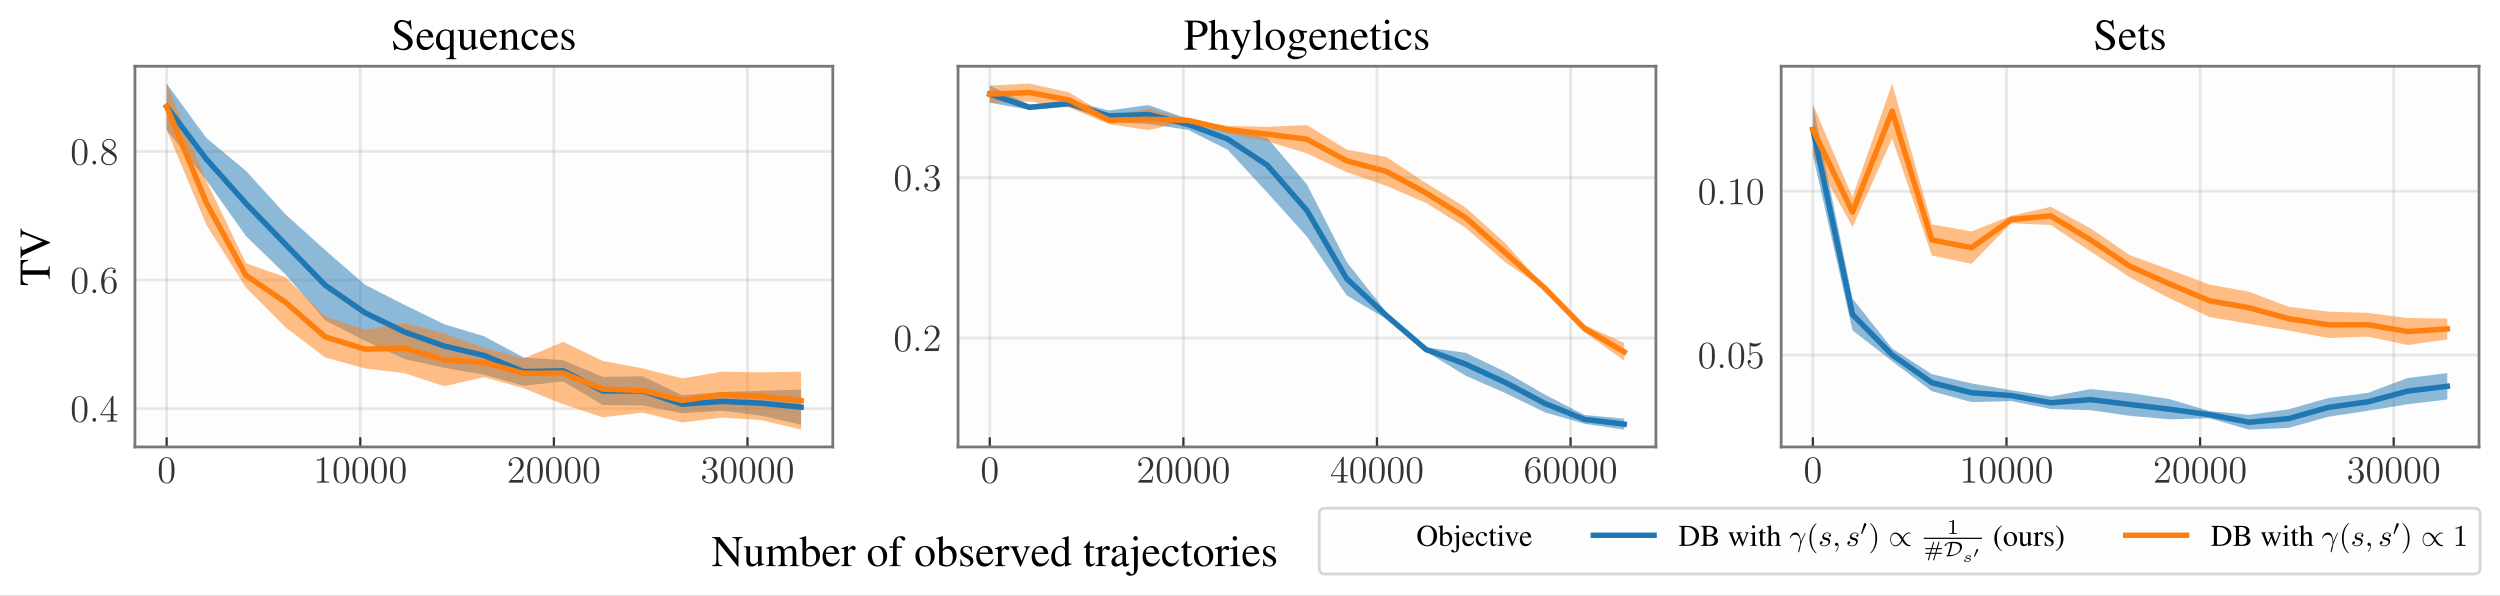<?xml version="1.0" encoding="UTF-8"?>
<svg xmlns="http://www.w3.org/2000/svg" xmlns:xlink="http://www.w3.org/1999/xlink" width="906.164pt" height="215.856pt" viewBox="0 0 906.164 215.856">
<rect x="0" y="0" width="906.164" height="215.856" fill="#808080" stroke="none"/>
<defs>
<g>
<g id="glyph-0-0">
<path d="M 6.25 -4.469 C 6.25 -5.625 6.188 -6.75 5.672 -7.812 C 5.109 -8.969 4.109 -9.281 3.422 -9.281 C 2.609 -9.281 1.625 -8.875 1.109 -7.719 C 0.719 -6.844 0.578 -5.969 0.578 -4.469 C 0.578 -3.109 0.672 -2.094 1.172 -1.109 C 1.719 -0.047 2.672 0.297 3.406 0.297 C 4.625 0.297 5.312 -0.438 5.719 -1.234 C 6.219 -2.281 6.25 -3.656 6.25 -4.469 Z M 3.406 0.016 C 2.953 0.016 2.047 -0.234 1.781 -1.766 C 1.625 -2.594 1.625 -3.656 1.625 -4.625 C 1.625 -5.781 1.625 -6.812 1.859 -7.625 C 2.094 -8.562 2.797 -9 3.406 -9 C 3.938 -9 4.75 -8.672 5.016 -7.484 C 5.188 -6.688 5.188 -5.578 5.188 -4.625 C 5.188 -3.703 5.188 -2.641 5.031 -1.781 C 4.766 -0.25 3.891 0.016 3.406 0.016 Z M 3.406 0.016 "/>
</g>
<g id="glyph-0-1">
<path d="M 4.016 -8.938 C 4.016 -9.266 4.016 -9.281 3.734 -9.281 C 3.406 -8.906 2.703 -8.391 1.266 -8.391 L 1.266 -7.984 C 1.594 -7.984 2.281 -7.984 3.062 -8.344 L 3.062 -1.078 C 3.062 -0.578 3.016 -0.406 1.781 -0.406 L 1.359 -0.406 L 1.359 0 C 1.734 -0.031 3.078 -0.031 3.547 -0.031 C 4 -0.031 5.344 -0.031 5.719 0 L 5.719 -0.406 L 5.281 -0.406 C 4.062 -0.406 4.016 -0.578 4.016 -1.078 Z M 4.016 -8.938 "/>
</g>
<g id="glyph-0-2">
<path d="M 6.141 -2.344 L 5.828 -2.344 C 5.797 -2.109 5.672 -1.344 5.547 -1.109 C 5.438 -0.984 4.641 -0.984 4.234 -0.984 L 1.641 -0.984 C 2.016 -1.312 2.875 -2.203 3.234 -2.547 C 5.359 -4.5 6.141 -5.219 6.141 -6.594 C 6.141 -8.203 4.875 -9.281 3.25 -9.281 C 1.625 -9.281 0.688 -7.891 0.688 -6.703 C 0.688 -5.984 1.297 -5.984 1.344 -5.984 C 1.625 -5.984 2 -6.188 2 -6.641 C 2 -7.031 1.734 -7.297 1.344 -7.297 C 1.219 -7.297 1.188 -7.297 1.141 -7.281 C 1.406 -8.234 2.156 -8.875 3.062 -8.875 C 4.25 -8.875 4.984 -7.891 4.984 -6.594 C 4.984 -5.406 4.297 -4.375 3.5 -3.484 L 0.688 -0.328 L 0.688 0 L 5.781 0 Z M 6.141 -2.344 "/>
</g>
<g id="glyph-0-3">
<path d="M 2.562 -5.016 C 2.328 -5 2.281 -4.984 2.281 -4.859 C 2.281 -4.719 2.344 -4.719 2.594 -4.719 L 3.234 -4.719 C 4.422 -4.719 4.953 -3.734 4.953 -2.406 C 4.953 -0.578 4 -0.078 3.328 -0.078 C 2.656 -0.078 1.5 -0.406 1.109 -1.328 C 1.547 -1.25 1.953 -1.5 1.953 -2.016 C 1.953 -2.406 1.656 -2.688 1.266 -2.688 C 0.938 -2.688 0.578 -2.5 0.578 -1.969 C 0.578 -0.719 1.812 0.297 3.359 0.297 C 5.016 0.297 6.25 -0.984 6.25 -2.391 C 6.25 -3.672 5.219 -4.672 3.875 -4.906 C 5.094 -5.266 5.875 -6.281 5.875 -7.375 C 5.875 -8.469 4.734 -9.281 3.375 -9.281 C 1.984 -9.281 0.953 -8.422 0.953 -7.406 C 0.953 -6.844 1.375 -6.734 1.594 -6.734 C 1.891 -6.734 2.219 -6.953 2.219 -7.375 C 2.219 -7.812 1.891 -8.016 1.578 -8.016 C 1.5 -8.016 1.469 -8.016 1.422 -8 C 1.953 -8.938 3.266 -8.938 3.328 -8.938 C 3.797 -8.938 4.703 -8.734 4.703 -7.375 C 4.703 -7.109 4.656 -6.328 4.25 -5.719 C 3.844 -5.109 3.359 -5.062 2.984 -5.047 Z M 2.562 -5.016 "/>
</g>
<g id="glyph-0-4">
<path d="M 5.031 -9.078 C 5.031 -9.344 5.031 -9.422 4.844 -9.422 C 4.734 -9.422 4.688 -9.422 4.578 -9.25 L 0.375 -2.734 L 0.375 -2.328 L 4.047 -2.328 L 4.047 -1.062 C 4.047 -0.547 4.016 -0.406 3 -0.406 L 2.719 -0.406 L 2.719 0 C 3.047 -0.031 4.141 -0.031 4.531 -0.031 C 4.922 -0.031 6.047 -0.031 6.359 0 L 6.359 -0.406 L 6.078 -0.406 C 5.078 -0.406 5.031 -0.547 5.031 -1.062 L 5.031 -2.328 L 6.453 -2.328 L 6.453 -2.734 L 5.031 -2.734 Z M 4.109 -8 L 4.109 -2.734 L 0.719 -2.734 Z M 4.109 -8 "/>
</g>
<g id="glyph-0-5">
<path d="M 1.719 -4.859 C 1.719 -8.391 3.438 -8.938 4.188 -8.938 C 4.688 -8.938 5.188 -8.797 5.453 -8.375 C 5.281 -8.375 4.766 -8.375 4.766 -7.797 C 4.766 -7.5 4.969 -7.234 5.328 -7.234 C 5.672 -7.234 5.922 -7.438 5.922 -7.844 C 5.922 -8.562 5.391 -9.281 4.172 -9.281 C 2.406 -9.281 0.578 -7.484 0.578 -4.406 C 0.578 -0.578 2.25 0.297 3.438 0.297 C 4.953 0.297 6.25 -1.031 6.25 -2.844 C 6.25 -4.703 4.953 -5.938 3.562 -5.938 C 2.312 -5.938 1.859 -4.875 1.719 -4.484 Z M 3.438 -0.078 C 2.547 -0.078 2.141 -0.859 2.016 -1.156 C 1.891 -1.516 1.75 -2.203 1.75 -3.188 C 1.75 -4.281 2.25 -5.672 3.5 -5.672 C 4.266 -5.672 4.672 -5.156 4.891 -4.672 C 5.109 -4.156 5.109 -3.453 5.109 -2.859 C 5.109 -2.156 5.109 -1.516 4.844 -0.984 C 4.5 -0.328 3.984 -0.078 3.438 -0.078 Z M 3.438 -0.078 "/>
</g>
<g id="glyph-0-6">
<path d="M 4.156 -5.031 C 4.859 -5.406 5.875 -6.062 5.875 -7.234 C 5.875 -8.438 4.703 -9.281 3.422 -9.281 C 2.031 -9.281 0.953 -8.266 0.953 -6.984 C 0.953 -6.516 1.094 -6.047 1.484 -5.562 C 1.625 -5.391 1.641 -5.375 2.625 -4.688 C 1.266 -4.062 0.578 -3.125 0.578 -2.109 C 0.578 -0.625 1.984 0.297 3.406 0.297 C 4.953 0.297 6.25 -0.844 6.25 -2.312 C 6.25 -3.734 5.25 -4.375 4.156 -5.031 Z M 2.266 -6.297 C 2.078 -6.422 1.516 -6.781 1.516 -7.469 C 1.516 -8.375 2.469 -8.938 3.406 -8.938 C 4.406 -8.938 5.297 -8.219 5.297 -7.219 C 5.297 -6.359 4.688 -5.672 3.875 -5.234 Z M 2.922 -4.5 L 4.609 -3.391 C 4.969 -3.156 5.609 -2.719 5.609 -1.875 C 5.609 -0.812 4.531 -0.078 3.422 -0.078 C 2.234 -0.078 1.219 -0.953 1.219 -2.109 C 1.219 -3.188 2.016 -4.078 2.922 -4.5 Z M 2.922 -4.5 "/>
</g>
<g id="glyph-0-7">
<path d="M 1.781 -8 C 2.391 -7.797 2.875 -7.781 3.031 -7.781 C 4.609 -7.781 5.609 -8.938 5.609 -9.141 C 5.609 -9.188 5.578 -9.266 5.5 -9.266 C 5.469 -9.266 5.438 -9.266 5.312 -9.203 C 4.531 -8.875 3.859 -8.828 3.5 -8.828 C 2.578 -8.828 1.922 -9.109 1.656 -9.219 C 1.562 -9.266 1.531 -9.266 1.516 -9.266 C 1.406 -9.266 1.406 -9.188 1.406 -8.953 L 1.406 -4.812 C 1.406 -4.562 1.406 -4.484 1.578 -4.484 C 1.641 -4.484 1.656 -4.5 1.797 -4.656 C 2.188 -5.234 2.844 -5.562 3.547 -5.562 C 4.281 -5.562 4.641 -4.891 4.766 -4.641 C 5 -4.109 5.016 -3.422 5.016 -2.891 C 5.016 -2.359 5.016 -1.562 4.625 -0.938 C 4.312 -0.438 3.766 -0.078 3.156 -0.078 C 2.234 -0.078 1.328 -0.719 1.078 -1.734 C 1.141 -1.703 1.234 -1.688 1.297 -1.688 C 1.531 -1.688 1.906 -1.828 1.906 -2.297 C 1.906 -2.688 1.641 -2.922 1.297 -2.922 C 1.047 -2.922 0.688 -2.797 0.688 -2.25 C 0.688 -1.062 1.625 0.297 3.188 0.297 C 4.766 0.297 6.141 -1.031 6.141 -2.797 C 6.141 -4.469 5.016 -5.844 3.562 -5.844 C 2.766 -5.844 2.156 -5.5 1.781 -5.109 Z M 1.781 -8 "/>
</g>
<g id="glyph-1-0">
<path d="M 2.562 -0.672 C 2.562 -1.078 2.234 -1.359 1.891 -1.359 C 1.5 -1.359 1.219 -1.016 1.219 -0.688 C 1.219 -0.281 1.547 0 1.891 0 C 2.281 0 2.562 -0.328 2.562 -0.672 Z M 2.562 -0.672 "/>
</g>
<g id="glyph-2-0">
<path d="M -9.875 -4.047 L -1.906 -4.047 C -0.562 -4.047 -0.375 -3.875 -0.297 -2.547 L 0 -2.547 L 0 -7.203 L -0.297 -7.203 C -0.359 -5.891 -0.578 -5.672 -1.734 -5.672 L -9.875 -5.672 L -9.875 -6.531 C -9.875 -8.344 -9.594 -8.703 -7.844 -9.062 L -7.844 -9.453 L -10.547 -9.359 L -10.547 -0.359 L -7.844 -0.266 L -7.844 -0.656 C -9.578 -1.031 -9.875 -1.406 -9.875 -3.188 Z M -9.875 -4.047 "/>
</g>
<g id="glyph-2-1">
<path d="M -10.547 -11.109 L -10.547 -7.844 L -10.25 -7.844 C -10.203 -8.719 -10.031 -9 -9.578 -9 C -9.328 -9 -8.891 -8.891 -8.422 -8.703 L -2.562 -6.359 L -7.953 -3.953 C -9.109 -3.422 -9.484 -3.297 -9.719 -3.297 C -10.031 -3.297 -10.188 -3.516 -10.219 -4.031 C -10.219 -4.094 -10.234 -4.266 -10.25 -4.5 L -10.547 -4.5 L -10.547 -0.25 L -10.25 -0.25 C -10.219 -1.031 -10 -1.266 -8.578 -1.938 L 0.172 -5.859 L 0.172 -6.109 L -8.766 -9.641 C -10.031 -10.172 -10.203 -10.344 -10.25 -11.109 Z M -10.547 -11.109 "/>
</g>
<g id="glyph-3-0">
<path d="M 7.125 -10.781 L 6.797 -10.781 C 6.719 -10.406 6.547 -10.234 6.281 -10.234 C 6.125 -10.234 5.844 -10.297 5.578 -10.422 C 4.984 -10.641 4.406 -10.781 3.891 -10.781 C 3.203 -10.781 2.5 -10.5 1.969 -10.047 C 1.422 -9.547 1.125 -8.875 1.125 -8.047 C 1.125 -6.781 1.828 -5.875 3.625 -4.938 C 4.766 -4.328 5.594 -3.688 6 -3.078 C 6.141 -2.875 6.219 -2.531 6.219 -2.156 C 6.219 -1.078 5.422 -0.344 4.25 -0.344 C 2.844 -0.344 1.828 -1.234 1.031 -3.172 L 0.672 -3.172 L 1.141 0.203 L 1.5 0.203 C 1.516 -0.094 1.703 -0.312 1.938 -0.312 C 2.125 -0.312 2.391 -0.25 2.688 -0.141 C 3.297 0.094 3.938 0.219 4.578 0.219 C 6.406 0.219 7.828 -1.031 7.828 -2.672 C 7.828 -3.984 6.953 -5.016 4.844 -6.156 C 3.172 -7.078 2.5 -7.781 2.5 -8.641 C 2.5 -9.516 3.172 -10.125 4.156 -10.125 C 4.875 -10.125 5.547 -9.812 6.109 -9.25 C 6.594 -8.734 6.828 -8.312 7.078 -7.375 L 7.469 -7.375 Z M 7.125 -10.781 "/>
</g>
<g id="glyph-3-1">
<path d="M 6.5 -2.609 C 5.734 -1.406 5.047 -0.938 4.031 -0.938 C 3.125 -0.938 2.438 -1.406 1.969 -2.312 C 1.688 -2.922 1.578 -3.438 1.547 -4.422 L 6.453 -4.422 C 6.328 -5.453 6.172 -5.906 5.766 -6.422 C 5.297 -7 4.562 -7.328 3.734 -7.328 C 2.938 -7.328 2.188 -7.047 1.578 -6.5 C 0.828 -5.844 0.406 -4.719 0.406 -3.406 C 0.406 -1.219 1.547 0.156 3.375 0.156 C 4.891 0.156 6.094 -0.781 6.75 -2.5 Z M 1.578 -4.922 C 1.75 -6.172 2.297 -6.75 3.266 -6.75 C 4.234 -6.75 4.625 -6.312 4.828 -4.922 Z M 1.578 -4.922 "/>
</g>
<g id="glyph-3-2">
<path d="M 5.734 -6.781 C 5 -7.203 4.531 -7.344 3.906 -7.344 C 1.906 -7.344 0.375 -5.562 0.375 -3.266 C 0.375 -1.266 1.438 0.156 2.938 0.156 C 3.859 0.156 4.734 -0.25 5.438 -1.016 L 5.438 1.969 C 5.438 2.875 5.141 3.109 4.016 3.188 L 4.016 3.453 L 7.781 3.453 L 7.781 3.234 C 6.906 3.047 6.781 2.922 6.781 2.25 L 6.781 -7.281 L 6.594 -7.281 Z M 5.438 -2.031 C 5.438 -1.641 5.375 -1.438 5.219 -1.312 C 4.859 -1 4.328 -0.812 3.844 -0.812 C 3.344 -0.812 2.922 -0.969 2.594 -1.297 C 2.094 -1.75 1.75 -2.797 1.75 -3.844 C 1.75 -5.719 2.594 -6.906 3.953 -6.906 C 4.938 -6.906 5.438 -6.375 5.438 -5.312 Z M 5.438 -2.031 "/>
</g>
<g id="glyph-3-3">
<path d="M 7.641 -0.797 L 7.547 -0.797 C 6.828 -0.797 6.641 -0.969 6.641 -1.703 L 6.641 -7.172 L 4.125 -7.172 L 4.125 -6.906 C 5.109 -6.859 5.312 -6.688 5.312 -5.891 L 5.312 -2.156 C 5.312 -1.703 5.234 -1.484 5 -1.312 C 4.578 -0.953 4.078 -0.766 3.609 -0.766 C 2.984 -0.766 2.469 -1.312 2.469 -1.969 L 2.469 -7.172 L 0.141 -7.172 L 0.141 -6.953 C 0.906 -6.906 1.125 -6.656 1.125 -5.922 L 1.125 -1.906 C 1.125 -0.656 1.891 0.156 3.062 0.156 C 3.656 0.156 4.266 -0.094 4.703 -0.531 L 5.391 -1.219 L 5.391 0.109 L 5.453 0.141 C 6.25 -0.172 6.828 -0.344 7.641 -0.578 Z M 7.641 -0.797 "/>
</g>
<g id="glyph-3-4">
<path d="M 0.25 -6.344 C 0.344 -6.391 0.516 -6.406 0.688 -6.406 C 1.125 -6.406 1.281 -6.172 1.281 -5.391 L 1.281 -1.438 C 1.281 -0.531 1.094 -0.297 0.281 -0.234 L 0.281 0 L 3.672 0 L 3.672 -0.234 C 2.859 -0.297 2.609 -0.5 2.609 -1.062 L 2.609 -5.547 C 3.375 -6.266 3.734 -6.453 4.25 -6.453 C 5.031 -6.453 5.422 -5.953 5.422 -4.906 L 5.422 -1.578 C 5.422 -0.578 5.219 -0.297 4.422 -0.234 L 4.422 0 L 7.734 0 L 7.734 -0.234 C 6.953 -0.312 6.75 -0.516 6.75 -1.297 L 6.75 -4.938 C 6.75 -6.438 6.062 -7.328 4.875 -7.328 C 4.141 -7.328 3.656 -7.062 2.562 -6.047 L 2.562 -7.297 L 2.453 -7.328 C 1.672 -7.047 1.125 -6.875 0.25 -6.609 Z M 0.25 -6.344 "/>
</g>
<g id="glyph-3-5">
<path d="M 6.344 -2.484 C 5.578 -1.375 5 -0.984 4.094 -0.984 C 2.641 -0.984 1.625 -2.266 1.625 -4.094 C 1.625 -5.734 2.5 -6.875 3.797 -6.875 C 4.359 -6.875 4.578 -6.688 4.734 -6.109 L 4.828 -5.75 C 4.953 -5.312 5.25 -5.016 5.578 -5.016 C 6 -5.016 6.344 -5.328 6.344 -5.688 C 6.344 -6.578 5.234 -7.328 3.891 -7.328 C 3.109 -7.328 2.297 -7.016 1.641 -6.438 C 0.844 -5.734 0.406 -4.656 0.406 -3.391 C 0.406 -1.328 1.656 0.156 3.422 0.156 C 4.141 0.156 4.781 -0.094 5.359 -0.594 C 5.781 -0.969 6.094 -1.406 6.562 -2.344 Z M 6.344 -2.484 "/>
</g>
<g id="glyph-3-6">
<path d="M 5.016 -5 L 4.953 -7.172 L 4.781 -7.172 L 4.75 -7.141 C 4.609 -7.031 4.594 -7.016 4.531 -7.016 C 4.438 -7.016 4.266 -7.047 4.094 -7.125 C 3.75 -7.25 3.391 -7.312 2.984 -7.312 C 1.719 -7.312 0.812 -6.5 0.812 -5.359 C 0.812 -4.469 1.328 -3.828 2.672 -3.062 L 3.609 -2.531 C 4.156 -2.219 4.438 -1.828 4.438 -1.344 C 4.438 -0.641 3.922 -0.188 3.109 -0.188 C 2.562 -0.188 2.078 -0.406 1.766 -0.75 C 1.438 -1.141 1.297 -1.516 1.078 -2.422 L 0.828 -2.422 L 0.828 0.062 L 1.031 0.062 C 1.141 -0.094 1.219 -0.125 1.406 -0.125 C 1.547 -0.125 1.766 -0.094 2.141 0 C 2.578 0.094 3.016 0.156 3.297 0.156 C 4.531 0.156 5.547 -0.766 5.547 -1.875 C 5.547 -2.672 5.156 -3.203 4.203 -3.781 L 2.484 -4.797 C 2.047 -5.047 1.797 -5.453 1.797 -5.875 C 1.797 -6.516 2.297 -6.969 3.031 -6.969 C 3.938 -6.969 4.422 -6.422 4.781 -5 Z M 5.016 -5 "/>
</g>
<g id="glyph-3-7">
<path d="M 3.219 -4.641 C 3.641 -4.609 3.906 -4.594 4.312 -4.594 C 5.562 -4.594 6.422 -4.75 7.109 -5.125 C 8.062 -5.641 8.641 -6.609 8.641 -7.672 C 8.641 -8.328 8.422 -8.938 7.984 -9.406 C 7.344 -10.109 5.953 -10.547 4.469 -10.547 L 0.25 -10.547 L 0.25 -10.25 C 1.438 -10.125 1.594 -9.969 1.594 -8.812 L 1.594 -1.906 C 1.594 -0.578 1.469 -0.422 0.25 -0.297 L 0.25 0 L 4.719 0 L 4.719 -0.297 C 3.453 -0.344 3.219 -0.578 3.219 -1.734 Z M 3.219 -9.422 C 3.219 -9.844 3.328 -9.969 3.766 -9.969 C 5.906 -9.969 6.906 -9.219 6.906 -7.578 C 6.906 -6.031 5.953 -5.234 4.125 -5.234 C 3.812 -5.234 3.594 -5.25 3.219 -5.281 Z M 3.219 -9.422 "/>
</g>
<g id="glyph-3-8">
<path d="M 2.5 -5.469 C 3.172 -6.203 3.656 -6.469 4.266 -6.469 C 5.062 -6.469 5.469 -5.891 5.469 -4.781 L 5.469 -1.625 C 5.469 -0.547 5.312 -0.328 4.391 -0.234 L 4.391 0 L 7.766 0 L 7.766 -0.234 C 6.906 -0.406 6.812 -0.531 6.812 -1.625 L 6.812 -4.797 C 6.812 -6.469 6.141 -7.328 4.844 -7.328 C 3.906 -7.328 3.234 -6.953 2.5 -6 L 2.5 -10.844 L 2.422 -10.891 C 1.875 -10.688 1.484 -10.562 0.594 -10.312 L 0.156 -10.188 L 0.156 -9.922 C 0.219 -9.938 0.266 -9.938 0.344 -9.938 C 1.031 -9.938 1.156 -9.812 1.156 -9.125 L 1.156 -1.625 C 1.156 -0.516 1.062 -0.359 0.141 -0.234 L 0.141 0 L 3.594 0 L 3.594 -0.234 C 2.656 -0.328 2.5 -0.531 2.5 -1.625 Z M 2.5 -5.469 "/>
</g>
<g id="glyph-3-9">
<path d="M 7.578 -7.172 L 5.422 -7.172 L 5.422 -6.938 C 5.922 -6.938 6.188 -6.797 6.188 -6.531 C 6.188 -6.469 6.172 -6.375 6.125 -6.266 L 4.578 -1.859 L 2.734 -5.891 C 2.641 -6.125 2.578 -6.328 2.578 -6.5 C 2.578 -6.797 2.828 -6.906 3.5 -6.938 L 3.5 -7.172 L 0.219 -7.172 L 0.219 -6.953 C 0.641 -6.891 0.906 -6.703 1.031 -6.438 L 2.859 -2.516 L 2.906 -2.391 L 3.141 -1.906 C 3.594 -1.109 3.844 -0.547 3.844 -0.297 C 3.844 -0.062 3.469 0.938 3.203 1.422 C 2.984 1.828 2.625 2.141 2.406 2.141 C 2.312 2.141 2.172 2.109 2.016 2.031 C 1.703 1.906 1.438 1.844 1.156 1.844 C 0.797 1.844 0.484 2.172 0.484 2.547 C 0.484 3.078 0.984 3.469 1.656 3.469 C 2.719 3.469 3.484 2.578 4.344 0.281 L 6.812 -6.219 C 7.016 -6.719 7.188 -6.891 7.578 -6.938 Z M 7.578 -7.172 "/>
</g>
<g id="glyph-3-10">
<path d="M 0.297 -9.922 L 0.406 -9.922 C 0.578 -9.938 0.766 -9.969 0.891 -9.969 C 1.406 -9.969 1.562 -9.734 1.562 -8.984 L 1.562 -1.391 C 1.562 -0.531 1.344 -0.312 0.328 -0.234 L 0.328 0 L 4.094 0 L 4.094 -0.234 C 3.094 -0.297 2.906 -0.469 2.906 -1.344 L 2.906 -10.859 L 2.844 -10.891 C 2.016 -10.609 1.406 -10.453 0.297 -10.188 Z M 0.297 -9.922 "/>
</g>
<g id="glyph-3-11">
<path d="M 3.984 -7.328 C 1.906 -7.328 0.469 -5.797 0.469 -3.609 C 0.469 -1.453 1.938 0.156 3.953 0.156 C 5.953 0.156 7.484 -1.531 7.484 -3.734 C 7.484 -5.812 6.031 -7.328 3.984 -7.328 Z M 3.781 -6.891 C 5.109 -6.891 6.062 -5.359 6.062 -3.172 C 6.062 -1.375 5.344 -0.281 4.141 -0.281 C 3.516 -0.281 2.938 -0.672 2.594 -1.312 C 2.156 -2.141 1.891 -3.25 1.891 -4.391 C 1.891 -5.891 2.641 -6.891 3.781 -6.891 Z M 3.781 -6.891 "/>
</g>
<g id="glyph-3-12">
<path d="M 7.484 -6.188 L 7.484 -6.812 L 6.266 -6.812 C 5.938 -6.812 5.703 -6.859 5.391 -6.969 L 5.031 -7.094 C 4.609 -7.25 4.172 -7.328 3.766 -7.328 C 2.281 -7.328 1.094 -6.188 1.094 -4.734 C 1.094 -3.734 1.531 -3.125 2.578 -2.594 C 2.281 -2.312 2 -2.047 1.891 -1.953 C 1.375 -1.5 1.156 -1.172 1.156 -0.859 C 1.156 -0.531 1.359 -0.328 2.016 -0.016 C 0.875 0.812 0.453 1.344 0.453 1.922 C 0.453 2.766 1.688 3.469 3.203 3.469 C 4.406 3.469 5.641 3.062 6.469 2.391 C 7.078 1.891 7.344 1.391 7.344 0.781 C 7.344 -0.203 6.594 -0.875 5.422 -0.922 L 3.359 -1.016 C 2.516 -1.047 2.125 -1.203 2.125 -1.453 C 2.125 -1.766 2.641 -2.328 3.078 -2.453 C 3.219 -2.438 3.328 -2.422 3.375 -2.422 C 3.688 -2.391 3.891 -2.375 3.984 -2.375 C 4.578 -2.375 5.219 -2.609 5.703 -3.047 C 6.234 -3.484 6.469 -4.047 6.469 -4.844 C 6.469 -5.312 6.391 -5.672 6.172 -6.188 Z M 2.344 0.031 C 2.875 0.141 4.141 0.234 4.922 0.234 C 6.375 0.234 6.906 0.453 6.906 1.016 C 6.906 1.938 5.688 2.562 3.891 2.562 C 2.484 2.562 1.562 2.109 1.562 1.406 C 1.562 1.031 1.672 0.828 2.344 0.031 Z M 2.422 -5.391 C 2.422 -6.328 2.875 -6.891 3.609 -6.891 C 4.094 -6.891 4.516 -6.609 4.766 -6.141 C 5.047 -5.578 5.25 -4.844 5.25 -4.219 C 5.25 -3.328 4.781 -2.766 4.047 -2.766 C 3.094 -2.766 2.422 -3.812 2.422 -5.344 Z M 2.422 -5.391 "/>
</g>
<g id="glyph-3-13">
<path d="M 4.062 -7.172 L 2.453 -7.172 L 2.453 -9.016 C 2.453 -9.188 2.438 -9.234 2.344 -9.234 C 2.234 -9.078 2.141 -8.938 2.031 -8.781 C 1.422 -7.906 0.734 -7.141 0.484 -7.078 C 0.297 -6.969 0.203 -6.859 0.203 -6.781 C 0.203 -6.719 0.219 -6.688 0.266 -6.656 L 1.109 -6.656 L 1.109 -1.859 C 1.109 -0.531 1.594 0.156 2.531 0.156 C 3.312 0.156 3.922 -0.219 4.453 -1.047 L 4.234 -1.234 C 3.906 -0.828 3.641 -0.672 3.281 -0.672 C 2.688 -0.672 2.453 -1.094 2.453 -2.109 L 2.453 -6.656 L 4.062 -6.656 Z M 4.062 -7.172 "/>
</g>
<g id="glyph-3-14">
<path d="M 2.797 -7.328 L 0.312 -6.453 L 0.312 -6.219 L 0.453 -6.234 C 0.641 -6.266 0.844 -6.281 0.984 -6.281 C 1.375 -6.281 1.516 -6.031 1.516 -5.328 L 1.516 -1.625 C 1.516 -0.484 1.359 -0.297 0.25 -0.234 L 0.25 0 L 4.031 0 L 4.031 -0.234 C 2.984 -0.312 2.859 -0.484 2.859 -1.625 L 2.859 -7.281 Z M 2.047 -10.891 C 1.609 -10.891 1.25 -10.516 1.25 -10.078 C 1.25 -9.625 1.594 -9.266 2.047 -9.266 C 2.5 -9.266 2.875 -9.609 2.875 -10.078 C 2.875 -10.516 2.5 -10.891 2.047 -10.891 Z M 2.047 -10.891 "/>
</g>
<g id="glyph-3-15">
<path d="M 9.75 0.172 L 9.75 -8.203 C 9.75 -9.172 9.906 -9.75 10.219 -9.969 C 10.438 -10.125 10.656 -10.188 11.266 -10.25 L 11.266 -10.547 L 7.516 -10.547 L 7.516 -10.25 C 8.125 -10.203 8.344 -10.141 8.594 -10 C 8.906 -9.766 9.047 -9.203 9.047 -8.203 L 9.047 -2.844 L 2.922 -10.547 L 0.188 -10.547 L 0.188 -10.25 C 0.875 -10.25 1.094 -10.125 1.734 -9.375 L 1.734 -2.344 C 1.734 -0.703 1.516 -0.406 0.188 -0.297 L 0.188 0 L 3.938 0 L 3.938 -0.297 C 2.703 -0.359 2.438 -0.734 2.438 -2.344 L 2.438 -8.594 L 9.484 0.172 Z M 9.75 0.172 "/>
</g>
<g id="glyph-3-16">
<path d="M 0.297 -6.344 C 0.516 -6.391 0.641 -6.406 0.812 -6.406 C 1.234 -6.406 1.375 -6.156 1.375 -5.391 L 1.375 -1.359 C 1.375 -0.5 1.141 -0.25 0.25 -0.234 L 0.25 0 L 3.797 0 L 3.797 -0.234 C 2.953 -0.266 2.703 -0.453 2.703 -1.062 L 2.703 -5.562 C 2.703 -5.594 2.844 -5.75 2.953 -5.859 C 3.344 -6.234 4.031 -6.5 4.594 -6.5 C 5.297 -6.5 5.641 -5.938 5.641 -4.828 L 5.641 -1.375 C 5.641 -0.484 5.469 -0.297 4.562 -0.234 L 4.562 0 L 8.125 0 L 8.125 -0.234 C 7.219 -0.25 6.984 -0.531 6.984 -1.516 L 6.984 -5.531 C 7.453 -6.219 7.984 -6.5 8.719 -6.5 C 9.625 -6.5 9.906 -6.078 9.906 -4.75 L 9.906 -1.391 C 9.906 -0.484 9.781 -0.344 8.859 -0.234 L 8.859 0 L 12.359 0 L 12.359 -0.234 L 11.938 -0.266 C 11.453 -0.297 11.25 -0.594 11.25 -1.219 L 11.25 -4.5 C 11.25 -6.375 10.625 -7.328 9.406 -7.328 C 8.484 -7.328 7.672 -6.922 6.812 -6 C 6.516 -6.906 5.984 -7.328 5.109 -7.328 C 4.422 -7.328 3.969 -7.109 2.641 -6.109 L 2.641 -7.297 L 2.531 -7.328 C 1.719 -7.031 1.172 -6.859 0.297 -6.609 Z M 0.297 -6.344 "/>
</g>
<g id="glyph-3-17">
<path d="M 2.438 -10.859 L 2.359 -10.891 C 1.688 -10.641 1.266 -10.516 0.516 -10.312 L 0.047 -10.188 L 0.047 -9.922 C 0.141 -9.938 0.203 -9.938 0.312 -9.938 C 0.953 -9.938 1.094 -9.797 1.094 -9.125 L 1.094 -0.859 C 1.094 -0.359 2.453 0.156 3.734 0.156 C 5.828 0.156 7.453 -1.594 7.453 -3.875 C 7.453 -5.828 6.25 -7.328 4.656 -7.328 C 3.688 -7.328 2.75 -6.75 2.438 -5.984 Z M 2.438 -5.125 C 2.438 -5.75 3.188 -6.328 4.016 -6.328 C 5.266 -6.328 6.062 -5.078 6.062 -3.141 C 6.062 -1.375 5.297 -0.344 3.984 -0.344 C 3.156 -0.344 2.438 -0.719 2.438 -1.109 Z M 2.438 -5.125 "/>
</g>
<g id="glyph-3-18">
<path d="M 0.109 -6.219 C 0.328 -6.266 0.484 -6.281 0.672 -6.281 C 1.062 -6.281 1.219 -6.031 1.219 -5.328 L 1.219 -1.344 C 1.219 -0.547 1.094 -0.438 0.078 -0.234 L 0.078 0 L 3.906 0 L 3.906 -0.234 C 2.828 -0.281 2.547 -0.531 2.547 -1.438 L 2.547 -5.016 C 2.547 -5.531 3.234 -6.328 3.672 -6.328 C 3.766 -6.328 3.906 -6.25 4.078 -6.094 C 4.328 -5.859 4.516 -5.766 4.719 -5.766 C 5.094 -5.766 5.344 -6.047 5.344 -6.484 C 5.344 -7.016 5 -7.328 4.469 -7.328 C 3.797 -7.328 3.328 -6.969 2.547 -5.828 L 2.547 -7.297 L 2.469 -7.328 C 1.625 -6.984 1.047 -6.781 0.109 -6.469 Z M 0.109 -6.219 "/>
</g>
<g id="glyph-3-19">
<path d="M 4.922 -7.172 L 2.969 -7.172 L 2.969 -9.016 C 2.969 -9.938 3.266 -10.438 3.875 -10.438 C 4.203 -10.438 4.438 -10.281 4.719 -9.812 C 4.969 -9.406 5.156 -9.25 5.438 -9.25 C 5.797 -9.25 6.109 -9.531 6.109 -9.891 C 6.109 -10.469 5.406 -10.891 4.453 -10.891 C 3.453 -10.891 2.609 -10.453 2.203 -9.719 C 1.781 -9.016 1.656 -8.453 1.641 -7.172 L 0.328 -7.172 L 0.328 -6.656 L 1.641 -6.656 L 1.641 -1.656 C 1.641 -0.5 1.469 -0.297 0.312 -0.234 L 0.312 0 L 4.469 0 L 4.469 -0.234 C 3.156 -0.281 2.984 -0.469 2.984 -1.656 L 2.984 -6.656 L 4.922 -6.656 Z M 4.922 -7.172 "/>
</g>
<g id="glyph-3-20">
<path d="M 7.609 -7.172 L 5.391 -7.172 L 5.391 -6.938 C 5.891 -6.891 6.141 -6.719 6.141 -6.422 C 6.141 -6.266 6.109 -6.109 6.047 -5.938 L 4.469 -1.812 L 2.844 -5.891 C 2.734 -6.125 2.688 -6.344 2.688 -6.484 C 2.688 -6.781 2.875 -6.891 3.422 -6.938 L 3.422 -7.172 L 0.297 -7.172 L 0.297 -6.938 C 0.906 -6.906 1.016 -6.734 1.75 -5.094 L 3.672 -0.531 C 3.703 -0.438 3.75 -0.312 3.797 -0.188 C 3.891 0.094 3.984 0.219 4.078 0.219 C 4.172 0.219 4.281 0.016 4.531 -0.578 L 6.562 -5.688 C 7.031 -6.781 7.125 -6.891 7.609 -6.938 Z M 7.609 -7.172 "/>
</g>
<g id="glyph-3-21">
<path d="M 5.484 0.156 L 7.828 -0.672 L 7.828 -0.922 C 7.531 -0.906 7.5 -0.906 7.453 -0.906 C 6.891 -0.906 6.75 -1.078 6.75 -1.812 L 6.75 -10.859 L 6.672 -10.891 C 5.906 -10.609 5.359 -10.453 4.328 -10.188 L 4.328 -9.922 C 4.469 -9.938 4.562 -9.938 4.688 -9.938 C 5.281 -9.938 5.422 -9.781 5.422 -9.125 L 5.422 -6.641 C 4.812 -7.156 4.391 -7.328 3.75 -7.328 C 1.906 -7.328 0.438 -5.531 0.438 -3.266 C 0.438 -1.234 1.625 0.156 3.375 0.156 C 4.266 0.156 4.875 -0.156 5.422 -0.906 L 5.422 0.109 Z M 5.422 -1.625 C 5.422 -1.516 5.312 -1.328 5.141 -1.141 C 4.859 -0.828 4.469 -0.672 4 -0.672 C 2.672 -0.672 1.797 -1.938 1.797 -3.906 C 1.797 -5.703 2.578 -6.891 3.797 -6.891 C 4.641 -6.891 5.422 -6.141 5.422 -5.297 Z M 5.422 -1.625 "/>
</g>
<g id="glyph-3-22">
<path d="M 7.047 -1.047 C 6.781 -0.828 6.578 -0.75 6.344 -0.75 C 5.984 -0.75 5.859 -0.969 5.859 -1.672 L 5.859 -4.781 C 5.859 -5.609 5.781 -6.078 5.547 -6.453 C 5.203 -7.031 4.516 -7.328 3.562 -7.328 C 2.078 -7.328 0.891 -6.547 0.891 -5.547 C 0.891 -5.188 1.219 -4.859 1.578 -4.859 C 1.953 -4.859 2.297 -5.188 2.297 -5.531 C 2.297 -5.594 2.281 -5.672 2.266 -5.781 C 2.234 -5.922 2.219 -6.062 2.219 -6.172 C 2.219 -6.594 2.719 -6.953 3.359 -6.953 C 4.141 -6.953 4.578 -6.484 4.578 -5.625 L 4.578 -4.656 C 2.125 -3.672 1.844 -3.531 1.156 -2.938 C 0.812 -2.609 0.594 -2.078 0.594 -1.547 C 0.594 -0.547 1.297 0.156 2.266 0.156 C 2.969 0.156 3.625 -0.172 4.594 -1 C 4.672 -0.172 4.953 0.156 5.609 0.156 C 6.156 0.156 6.484 -0.031 7.047 -0.641 Z M 4.578 -1.953 C 4.578 -1.469 4.5 -1.328 4.156 -1.125 C 3.781 -0.906 3.328 -0.766 3 -0.766 C 2.438 -0.766 2 -1.312 2 -2 L 2 -2.062 C 2 -3 2.641 -3.562 4.578 -4.266 Z M 4.578 -1.953 "/>
</g>
<g id="glyph-3-23">
<path d="M 3.078 -7.281 L 3 -7.328 C 2.062 -6.969 1.453 -6.75 0.516 -6.469 L 0.516 -6.219 L 0.594 -6.234 C 0.828 -6.266 1.062 -6.281 1.234 -6.281 C 1.594 -6.281 1.734 -6.016 1.734 -5.328 L 1.734 0.719 C 1.734 1.922 1.688 2.328 1.516 2.641 C 1.422 2.812 1.203 2.938 0.969 2.938 C 0.734 2.938 0.578 2.828 0.297 2.484 C 0.016 2.125 -0.203 1.969 -0.469 1.969 C -0.828 1.969 -1.109 2.25 -1.109 2.594 C -1.109 3.109 -0.484 3.469 0.375 3.469 C 2.141 3.469 3.078 2.266 3.078 0 Z M 2.266 -10.891 C 1.828 -10.891 1.469 -10.516 1.469 -10.078 C 1.469 -9.625 1.812 -9.266 2.266 -9.266 C 2.719 -9.266 3.094 -9.609 3.094 -10.078 C 3.094 -10.516 2.719 -10.891 2.266 -10.891 Z M 2.266 -10.891 "/>
</g>
<g id="glyph-4-0">
<path d="M 3.953 -7.406 C 1.859 -7.406 0.375 -5.828 0.375 -3.625 C 0.375 -2.594 0.719 -1.594 1.312 -0.969 C 1.953 -0.281 2.922 0.156 3.891 0.156 C 6.047 0.156 7.531 -1.375 7.531 -3.578 C 7.531 -4.672 7.219 -5.594 6.609 -6.25 C 5.922 -7.016 5 -7.406 3.953 -7.406 Z M 3.953 -7.016 C 4.453 -7.016 4.969 -6.812 5.359 -6.469 C 5.953 -5.922 6.281 -4.891 6.281 -3.594 C 6.281 -2.953 6.141 -2.188 5.922 -1.625 C 5.828 -1.344 5.641 -1.078 5.391 -0.828 C 5 -0.438 4.516 -0.234 3.938 -0.234 C 3.422 -0.234 2.938 -0.438 2.547 -0.781 C 1.984 -1.281 1.625 -2.391 1.625 -3.609 C 1.625 -4.719 1.922 -5.781 2.391 -6.297 C 2.812 -6.766 3.359 -7.016 3.953 -7.016 Z M 3.953 -7.016 "/>
</g>
<g id="glyph-4-1">
<path d="M 1.672 -7.453 L 1.625 -7.484 C 1.156 -7.312 0.859 -7.234 0.344 -7.094 L 0.031 -7 L 0.031 -6.828 C 0.094 -6.828 0.141 -6.828 0.219 -6.828 C 0.656 -6.828 0.75 -6.734 0.75 -6.281 L 0.75 -0.594 C 0.75 -0.25 1.688 0.109 2.562 0.109 C 4.016 0.109 5.125 -1.094 5.125 -2.656 C 5.125 -4.016 4.297 -5.031 3.203 -5.031 C 2.531 -5.031 1.891 -4.641 1.672 -4.109 Z M 1.672 -3.531 C 1.672 -3.953 2.188 -4.344 2.766 -4.344 C 3.609 -4.344 4.156 -3.5 4.156 -2.156 C 4.156 -0.938 3.641 -0.234 2.734 -0.234 C 2.172 -0.234 1.672 -0.5 1.672 -0.766 Z M 1.672 -3.531 "/>
</g>
<g id="glyph-4-2">
<path d="M 2.109 -5 L 2.062 -5.031 C 1.406 -4.781 1 -4.641 0.344 -4.453 L 0.344 -4.266 L 0.406 -4.281 C 0.562 -4.297 0.734 -4.312 0.844 -4.312 C 1.094 -4.312 1.188 -4.125 1.188 -3.656 L 1.188 0.5 C 1.188 1.328 1.156 1.594 1.047 1.812 C 0.969 1.922 0.828 2.016 0.672 2.016 C 0.5 2.016 0.391 1.938 0.203 1.703 C 0.016 1.453 -0.141 1.359 -0.312 1.359 C -0.562 1.359 -0.766 1.547 -0.766 1.781 C -0.766 2.141 -0.328 2.391 0.266 2.391 C 1.469 2.391 2.109 1.562 2.109 0 Z M 1.562 -7.484 C 1.266 -7.484 1 -7.234 1 -6.922 C 1 -6.609 1.25 -6.359 1.562 -6.359 C 1.875 -6.359 2.125 -6.609 2.125 -6.922 C 2.125 -7.234 1.875 -7.484 1.562 -7.484 Z M 1.562 -7.484 "/>
</g>
<g id="glyph-4-3">
<path d="M 4.469 -1.797 C 3.938 -0.969 3.469 -0.641 2.766 -0.641 C 2.141 -0.641 1.672 -0.969 1.359 -1.594 C 1.156 -2 1.078 -2.359 1.062 -3.031 L 4.438 -3.031 C 4.344 -3.75 4.234 -4.062 3.969 -4.422 C 3.641 -4.812 3.125 -5.031 2.562 -5.031 C 2.016 -5.031 1.5 -4.844 1.078 -4.469 C 0.562 -4.016 0.281 -3.234 0.281 -2.344 C 0.281 -0.828 1.062 0.109 2.328 0.109 C 3.359 0.109 4.188 -0.531 4.641 -1.719 Z M 1.078 -3.391 C 1.203 -4.234 1.578 -4.641 2.25 -4.641 C 2.906 -4.641 3.172 -4.344 3.312 -3.391 Z M 1.078 -3.391 "/>
</g>
<g id="glyph-4-4">
<path d="M 4.359 -1.703 C 3.828 -0.938 3.438 -0.672 2.812 -0.672 C 1.812 -0.672 1.125 -1.562 1.125 -2.812 C 1.125 -3.938 1.719 -4.719 2.609 -4.719 C 3 -4.719 3.141 -4.594 3.25 -4.188 L 3.312 -3.953 C 3.406 -3.641 3.609 -3.453 3.828 -3.453 C 4.125 -3.453 4.359 -3.656 4.359 -3.906 C 4.359 -4.531 3.594 -5.031 2.672 -5.031 C 2.141 -5.031 1.578 -4.812 1.125 -4.422 C 0.578 -3.938 0.281 -3.203 0.281 -2.328 C 0.281 -0.906 1.141 0.109 2.359 0.109 C 2.844 0.109 3.281 -0.062 3.688 -0.406 C 3.969 -0.672 4.188 -0.969 4.516 -1.609 Z M 4.359 -1.703 "/>
</g>
<g id="glyph-4-5">
<path d="M 2.797 -4.922 L 1.688 -4.922 L 1.688 -6.203 C 1.688 -6.312 1.672 -6.344 1.609 -6.344 C 1.531 -6.25 1.469 -6.141 1.391 -6.031 C 0.969 -5.438 0.5 -4.906 0.328 -4.859 C 0.203 -4.781 0.141 -4.703 0.141 -4.656 C 0.141 -4.625 0.156 -4.594 0.188 -4.578 L 0.766 -4.578 L 0.766 -1.281 C 0.766 -0.359 1.094 0.109 1.734 0.109 C 2.281 0.109 2.688 -0.156 3.062 -0.719 L 2.906 -0.844 C 2.688 -0.562 2.5 -0.453 2.25 -0.453 C 1.844 -0.453 1.688 -0.75 1.688 -1.453 L 1.688 -4.578 L 2.797 -4.578 Z M 2.797 -4.922 "/>
</g>
<g id="glyph-4-6">
<path d="M 1.922 -5.031 L 0.219 -4.438 L 0.219 -4.266 L 0.312 -4.281 C 0.438 -4.297 0.578 -4.312 0.672 -4.312 C 0.938 -4.312 1.047 -4.141 1.047 -3.656 L 1.047 -1.125 C 1.047 -0.328 0.938 -0.203 0.172 -0.172 L 0.172 0 L 2.766 0 L 2.766 -0.172 C 2.047 -0.219 1.953 -0.328 1.953 -1.125 L 1.953 -5 Z M 1.406 -7.484 C 1.109 -7.484 0.859 -7.234 0.859 -6.922 C 0.859 -6.609 1.094 -6.359 1.406 -6.359 C 1.719 -6.359 1.969 -6.609 1.969 -6.922 C 1.969 -7.234 1.719 -7.484 1.406 -7.484 Z M 1.406 -7.484 "/>
</g>
<g id="glyph-4-7">
<path d="M 5.219 -4.922 L 3.703 -4.922 L 3.703 -4.766 C 4.047 -4.734 4.219 -4.625 4.219 -4.422 C 4.219 -4.297 4.188 -4.188 4.156 -4.078 L 3.062 -1.25 L 1.953 -4.047 C 1.891 -4.203 1.844 -4.359 1.844 -4.453 C 1.844 -4.656 1.969 -4.734 2.359 -4.766 L 2.359 -4.922 L 0.203 -4.922 L 0.203 -4.766 C 0.625 -4.75 0.703 -4.641 1.203 -3.5 L 2.516 -0.359 C 2.547 -0.297 2.578 -0.219 2.609 -0.125 C 2.672 0.062 2.734 0.156 2.797 0.156 C 2.875 0.156 2.953 0.016 3.109 -0.391 L 4.516 -3.906 C 4.828 -4.656 4.891 -4.734 5.219 -4.766 Z M 5.219 -4.922 "/>
</g>
<g id="glyph-4-8">
<path d="M 1.141 -1.188 C 1.141 -0.406 1 -0.266 0.172 -0.203 L 0.172 0 L 3.281 0 C 4.562 0 5.703 -0.359 6.391 -0.969 C 7.094 -1.625 7.5 -2.594 7.5 -3.656 C 7.5 -4.641 7.172 -5.5 6.578 -6.094 C 5.828 -6.859 4.641 -7.25 3.125 -7.25 L 0.172 -7.25 L 0.172 -7.047 C 1.047 -6.969 1.141 -6.875 1.141 -6.062 Z M 2.25 -6.422 C 2.25 -6.766 2.375 -6.844 2.828 -6.844 C 3.766 -6.844 4.484 -6.672 5 -6.297 C 5.859 -5.703 6.312 -4.766 6.312 -3.578 C 6.312 -2.297 5.859 -1.375 4.969 -0.859 C 4.422 -0.531 3.781 -0.406 2.828 -0.406 C 2.391 -0.406 2.25 -0.5 2.25 -0.859 Z M 2.25 -6.422 "/>
</g>
<g id="glyph-4-9">
<path d="M 0.188 -7.25 L 0.188 -7.047 C 1.109 -6.984 1.234 -6.875 1.234 -6.062 L 1.234 -1.188 C 1.234 -0.391 1.094 -0.234 0.188 -0.203 L 0.188 0 L 3.844 0 C 4.703 0 5.484 -0.234 5.875 -0.609 C 6.281 -0.953 6.5 -1.453 6.5 -1.969 C 6.5 -2.453 6.297 -2.891 5.953 -3.203 C 5.625 -3.5 5.328 -3.641 4.625 -3.812 C 5.188 -3.953 5.422 -4.062 5.688 -4.297 C 5.953 -4.531 6.125 -4.938 6.125 -5.391 C 6.125 -6.609 5.141 -7.25 3.25 -7.25 Z M 2.359 -3.578 C 3.422 -3.578 3.922 -3.516 4.312 -3.359 C 4.938 -3.094 5.234 -2.656 5.234 -1.953 C 5.234 -1.375 5 -0.938 4.562 -0.688 C 4.219 -0.5 3.766 -0.406 3.047 -0.406 C 2.516 -0.406 2.359 -0.5 2.359 -0.859 Z M 2.359 -4.016 L 2.359 -6.516 C 2.359 -6.75 2.438 -6.844 2.594 -6.844 L 3.078 -6.844 C 4.344 -6.844 5 -6.312 5 -5.344 C 5 -4.484 4.422 -4.016 3.391 -4.016 Z M 2.359 -4.016 "/>
</g>
<g id="glyph-4-10">
<path d="M 6.25 -4.922 L 6.25 -4.766 C 6.625 -4.688 6.734 -4.609 6.734 -4.422 C 6.734 -4.266 6.672 -4 6.547 -3.703 L 5.562 -1.266 L 4.641 -3.719 C 4.453 -4.234 4.453 -4.234 4.453 -4.375 C 4.453 -4.609 4.578 -4.688 5.094 -4.766 L 5.094 -4.922 L 2.875 -4.922 L 2.875 -4.766 C 3.281 -4.719 3.406 -4.594 3.625 -4.016 C 3.703 -3.797 3.781 -3.594 3.844 -3.391 L 2.844 -1.219 L 1.766 -4.078 C 1.719 -4.188 1.703 -4.297 1.703 -4.406 C 1.703 -4.641 1.828 -4.719 2.203 -4.766 L 2.203 -4.922 L 0.234 -4.922 L 0.234 -4.766 C 0.484 -4.75 0.562 -4.641 0.812 -4.078 L 2.297 -0.328 C 2.422 0 2.516 0.156 2.578 0.156 C 2.625 0.156 2.719 0.016 2.844 -0.281 L 4.078 -2.906 L 5.078 -0.312 C 5.219 0.094 5.266 0.156 5.328 0.156 C 5.406 0.156 5.469 0.062 5.641 -0.391 L 7.156 -4.172 C 7.344 -4.641 7.375 -4.688 7.594 -4.766 L 7.594 -4.922 Z M 6.25 -4.922 "/>
</g>
<g id="glyph-4-11">
<path d="M 1.719 -3.75 C 2.172 -4.266 2.516 -4.453 2.938 -4.453 C 3.484 -4.453 3.75 -4.047 3.75 -3.281 L 3.75 -1.125 C 3.75 -0.375 3.641 -0.234 3.016 -0.172 L 3.016 0 L 5.328 0 L 5.328 -0.172 C 4.75 -0.281 4.672 -0.359 4.672 -1.125 L 4.672 -3.297 C 4.672 -4.453 4.219 -5.031 3.328 -5.031 C 2.688 -5.031 2.219 -4.781 1.719 -4.125 L 1.719 -7.453 L 1.672 -7.484 C 1.297 -7.344 1.016 -7.266 0.406 -7.094 L 0.109 -7 L 0.109 -6.828 C 0.156 -6.828 0.188 -6.828 0.234 -6.828 C 0.719 -6.828 0.797 -6.75 0.797 -6.281 L 0.797 -1.125 C 0.797 -0.344 0.734 -0.25 0.094 -0.172 L 0.094 0 L 2.469 0 L 2.469 -0.172 C 1.828 -0.234 1.719 -0.359 1.719 -1.125 Z M 1.719 -3.75 "/>
</g>
<g id="glyph-4-12">
<path d="M 3.234 -7.406 C 2.422 -6.875 2.094 -6.594 1.688 -6.094 C 0.906 -5.141 0.531 -4.047 0.531 -2.766 C 0.531 -1.375 0.938 -0.297 1.891 0.828 C 2.344 1.344 2.625 1.594 3.203 1.938 L 3.328 1.766 C 2.453 1.078 2.141 0.688 1.844 -0.125 C 1.594 -0.859 1.469 -1.703 1.469 -2.797 C 1.469 -3.938 1.609 -4.844 1.906 -5.516 C 2.219 -6.203 2.547 -6.594 3.328 -7.234 Z M 3.234 -7.406 "/>
</g>
<g id="glyph-4-13">
<path d="M 2.734 -5.031 C 1.312 -5.031 0.312 -3.984 0.312 -2.469 C 0.312 -1 1.344 0.109 2.719 0.109 C 4.094 0.109 5.141 -1.047 5.141 -2.562 C 5.141 -4 4.141 -5.031 2.734 -5.031 Z M 2.594 -4.734 C 3.516 -4.734 4.156 -3.688 4.156 -2.172 C 4.156 -0.938 3.672 -0.203 2.844 -0.203 C 2.422 -0.203 2.016 -0.453 1.781 -0.891 C 1.484 -1.469 1.297 -2.234 1.297 -3.016 C 1.297 -4.047 1.812 -4.734 2.594 -4.734 Z M 2.594 -4.734 "/>
</g>
<g id="glyph-4-14">
<path d="M 5.25 -0.547 L 5.188 -0.547 C 4.688 -0.547 4.562 -0.672 4.562 -1.172 L 4.562 -4.922 L 2.844 -4.922 L 2.844 -4.75 C 3.516 -4.703 3.641 -4.594 3.641 -4.047 L 3.641 -1.484 C 3.641 -1.172 3.594 -1.016 3.438 -0.891 C 3.141 -0.656 2.797 -0.531 2.469 -0.531 C 2.047 -0.531 1.703 -0.891 1.703 -1.359 L 1.703 -4.922 L 0.094 -4.922 L 0.094 -4.781 C 0.625 -4.75 0.781 -4.578 0.781 -4.078 L 0.781 -1.312 C 0.781 -0.453 1.297 0.109 2.109 0.109 C 2.516 0.109 2.938 -0.062 3.234 -0.359 L 3.703 -0.828 L 3.703 0.078 L 3.75 0.094 C 4.297 -0.125 4.688 -0.234 5.25 -0.391 Z M 5.25 -0.547 "/>
</g>
<g id="glyph-4-15">
<path d="M 0.078 -4.266 C 0.234 -4.297 0.328 -4.312 0.453 -4.312 C 0.734 -4.312 0.828 -4.141 0.828 -3.656 L 0.828 -0.922 C 0.828 -0.375 0.75 -0.297 0.062 -0.172 L 0.062 0 L 2.688 0 L 2.688 -0.172 C 1.938 -0.203 1.75 -0.359 1.75 -0.984 L 1.75 -3.453 C 1.75 -3.797 2.219 -4.344 2.516 -4.344 C 2.578 -4.344 2.688 -4.297 2.797 -4.188 C 2.984 -4.031 3.094 -3.969 3.234 -3.969 C 3.5 -3.969 3.672 -4.156 3.672 -4.453 C 3.672 -4.812 3.438 -5.031 3.062 -5.031 C 2.609 -5.031 2.297 -4.781 1.75 -4.016 L 1.75 -5.016 L 1.703 -5.031 C 1.125 -4.797 0.719 -4.656 0.078 -4.453 Z M 0.078 -4.266 "/>
</g>
<g id="glyph-4-16">
<path d="M 3.453 -3.438 L 3.406 -4.922 L 3.281 -4.922 L 3.266 -4.906 C 3.172 -4.828 3.156 -4.812 3.109 -4.812 C 3.047 -4.812 2.938 -4.844 2.812 -4.891 C 2.578 -4.984 2.328 -5.031 2.047 -5.031 C 1.188 -5.031 0.562 -4.469 0.562 -3.688 C 0.562 -3.062 0.906 -2.625 1.844 -2.109 L 2.469 -1.734 C 2.859 -1.516 3.047 -1.266 3.047 -0.922 C 3.047 -0.438 2.688 -0.125 2.141 -0.125 C 1.766 -0.125 1.422 -0.281 1.219 -0.516 C 0.984 -0.781 0.891 -1.047 0.75 -1.672 L 0.562 -1.672 L 0.562 0.047 L 0.719 0.047 C 0.781 -0.062 0.828 -0.094 0.969 -0.094 C 1.062 -0.094 1.219 -0.062 1.469 0 C 1.781 0.062 2.062 0.109 2.266 0.109 C 3.109 0.109 3.812 -0.531 3.812 -1.297 C 3.812 -1.844 3.547 -2.203 2.891 -2.594 L 1.703 -3.297 C 1.406 -3.469 1.234 -3.75 1.234 -4.047 C 1.234 -4.484 1.578 -4.781 2.078 -4.781 C 2.703 -4.781 3.031 -4.422 3.281 -3.438 Z M 3.453 -3.438 "/>
</g>
<g id="glyph-4-17">
<path d="M 0.422 1.938 C 1.234 1.406 1.562 1.125 1.953 0.625 C 2.734 -0.328 3.125 -1.422 3.125 -2.703 C 3.125 -4.109 2.719 -5.172 1.75 -6.281 C 1.297 -6.812 1.016 -7.047 0.453 -7.406 L 0.312 -7.234 C 1.188 -6.531 1.484 -6.156 1.797 -5.328 C 2.062 -4.594 2.172 -3.766 2.172 -2.672 C 2.172 -1.531 2.031 -0.625 1.734 0.047 C 1.438 0.734 1.109 1.125 0.312 1.766 Z M 0.422 1.938 "/>
</g>
<g id="glyph-5-0">
<path d="M 0.453 -2.781 C 0.875 -4.047 2.062 -4.047 2.188 -4.047 C 3.844 -4.047 3.969 -2.141 3.969 -1.266 C 3.969 -0.609 3.906 -0.422 3.828 -0.203 C 3.594 0.609 3.266 1.875 3.266 2.156 C 3.266 2.281 3.312 2.359 3.406 2.359 C 3.547 2.359 3.641 2.109 3.75 1.703 C 4.016 0.781 4.125 0.156 4.156 -0.188 C 4.188 -0.328 4.203 -0.469 4.25 -0.609 C 4.594 -1.703 5.297 -3.328 5.734 -4.188 C 5.812 -4.328 5.953 -4.562 5.953 -4.609 C 5.953 -4.719 5.844 -4.719 5.812 -4.719 C 5.781 -4.719 5.719 -4.719 5.688 -4.641 C 5.109 -3.609 4.672 -2.516 4.234 -1.406 C 4.234 -1.734 4.219 -2.578 3.797 -3.641 C 3.531 -4.297 3.094 -4.844 2.328 -4.844 C 0.969 -4.844 0.203 -3.172 0.203 -2.844 C 0.203 -2.734 0.297 -2.734 0.406 -2.734 Z M 0.453 -2.781 "/>
</g>
<g id="glyph-5-1">
<path d="M 4.281 -4.094 C 3.969 -4.078 3.75 -3.844 3.75 -3.609 C 3.75 -3.453 3.859 -3.281 4.094 -3.281 C 4.344 -3.281 4.594 -3.469 4.594 -3.906 C 4.594 -4.391 4.125 -4.844 3.297 -4.844 C 1.844 -4.844 1.453 -3.719 1.453 -3.234 C 1.453 -2.391 2.25 -2.219 2.578 -2.156 C 3.141 -2.047 3.719 -1.922 3.719 -1.328 C 3.719 -1.047 3.469 -0.125 2.141 -0.125 C 2 -0.125 1.156 -0.125 0.891 -0.703 C 1.312 -0.641 1.594 -0.969 1.594 -1.281 C 1.594 -1.531 1.406 -1.672 1.188 -1.672 C 0.891 -1.672 0.562 -1.438 0.562 -0.938 C 0.562 -0.312 1.188 0.125 2.141 0.125 C 3.906 0.125 4.344 -1.203 4.344 -1.703 C 4.344 -2.094 4.125 -2.359 4 -2.5 C 3.703 -2.797 3.391 -2.859 2.906 -2.953 C 2.516 -3.047 2.062 -3.125 2.062 -3.609 C 2.062 -3.938 2.328 -4.594 3.297 -4.594 C 3.578 -4.594 4.125 -4.531 4.281 -4.094 Z M 4.281 -4.094 "/>
</g>
<g id="glyph-5-2">
<path d="M 2.219 -0.016 C 2.219 -0.734 1.953 -1.156 1.516 -1.156 C 1.156 -1.156 0.938 -0.891 0.938 -0.578 C 0.938 -0.281 1.156 0 1.516 0 C 1.656 0 1.797 -0.047 1.906 -0.141 C 1.938 -0.172 1.953 -0.172 1.953 -0.172 C 1.969 -0.172 1.984 -0.172 1.984 -0.016 C 1.984 0.797 1.594 1.453 1.234 1.812 C 1.125 1.938 1.125 1.953 1.125 2 C 1.125 2.062 1.172 2.109 1.234 2.109 C 1.344 2.109 2.219 1.266 2.219 -0.016 Z M 2.219 -0.016 "/>
</g>
<g id="glyph-6-0">
<path d="M 3.625 2.625 C 3.625 2.594 3.625 2.578 3.438 2.391 C 2.062 1 1.719 -1.062 1.719 -2.734 C 1.719 -4.641 2.141 -6.547 3.484 -7.922 C 3.625 -8.047 3.625 -8.078 3.625 -8.109 C 3.625 -8.188 3.578 -8.219 3.516 -8.219 C 3.406 -8.219 2.422 -7.469 1.781 -6.078 C 1.219 -4.875 1.078 -3.656 1.078 -2.734 C 1.078 -1.891 1.203 -0.562 1.812 0.672 C 2.469 2.031 3.406 2.734 3.516 2.734 C 3.578 2.734 3.625 2.703 3.625 2.625 Z M 3.625 2.625 "/>
</g>
<g id="glyph-6-1">
<path d="M 3.172 -2.734 C 3.172 -3.594 3.047 -4.922 2.438 -6.156 C 1.781 -7.5 0.844 -8.219 0.734 -8.219 C 0.672 -8.219 0.625 -8.172 0.625 -8.109 C 0.625 -8.078 0.625 -8.047 0.828 -7.859 C 1.906 -6.766 2.531 -5.031 2.531 -2.734 C 2.531 -0.859 2.125 1.062 0.766 2.438 C 0.625 2.578 0.625 2.594 0.625 2.625 C 0.625 2.688 0.672 2.734 0.734 2.734 C 0.844 2.734 1.828 2 2.469 0.609 C 3.031 -0.609 3.172 -1.812 3.172 -2.734 Z M 3.172 -2.734 "/>
</g>
<g id="glyph-6-2">
<path d="M 3.219 -7.016 C 3.219 -7.266 3.219 -7.297 2.969 -7.297 C 2.297 -6.594 1.328 -6.594 0.969 -6.594 L 0.969 -6.25 C 1.188 -6.25 1.844 -6.25 2.406 -6.531 L 2.406 -0.859 C 2.406 -0.469 2.375 -0.344 1.391 -0.344 L 1.047 -0.344 L 1.047 0 C 1.422 -0.031 2.375 -0.031 2.812 -0.031 C 3.25 -0.031 4.203 -0.031 4.594 0 L 4.594 -0.344 L 4.234 -0.344 C 3.25 -0.344 3.219 -0.453 3.219 -0.859 Z M 3.219 -7.016 "/>
</g>
<g id="glyph-7-0">
<path d="M 2.219 -3.625 C 2.281 -3.75 2.297 -3.812 2.297 -3.859 C 2.297 -4.109 2.078 -4.281 1.844 -4.281 C 1.547 -4.281 1.453 -4.047 1.422 -3.922 L 0.406 -0.609 C 0.406 -0.594 0.375 -0.484 0.375 -0.484 C 0.375 -0.391 0.609 -0.312 0.672 -0.312 C 0.719 -0.312 0.734 -0.328 0.781 -0.438 Z M 2.219 -3.625 "/>
</g>
<g id="glyph-7-1">
<path d="M 2 0 C 4.031 0 6.656 -1.344 6.656 -3.438 C 6.656 -4.422 5.938 -4.781 5.688 -4.906 C 5.016 -5.234 4.234 -5.234 3.5 -5.234 C 2.75 -5.234 2.234 -5.234 1.547 -4.969 C 0.531 -4.562 0.297 -3.891 0.297 -3.781 C 0.297 -3.719 0.359 -3.703 0.391 -3.703 C 0.5 -3.703 0.922 -3.859 1.016 -4.125 C 1.109 -4.438 1.219 -4.703 2.453 -4.766 C 2.297 -2.453 1.516 -0.688 1.438 -0.5 C 1.422 -0.469 1.406 -0.453 1.375 -0.438 C 0.969 -0.281 0.906 -0.109 0.906 -0.062 C 0.906 0 0.969 0 1.109 0 Z M 2 -0.469 C 2.266 -1.078 2.984 -2.766 3.125 -4.766 C 3.797 -4.766 5.938 -4.766 5.938 -3.094 C 5.938 -1.375 4.25 -0.469 2.484 -0.469 Z M 2 -0.469 "/>
</g>
<g id="glyph-8-0">
<path d="M 7.906 -0.344 C 7.859 -0.344 7.688 -0.328 7.656 -0.328 C 6.797 -0.328 6.203 -1.188 5.844 -1.75 C 5.734 -1.938 5.438 -2.391 5.312 -2.578 C 5.578 -3.172 6.312 -4.531 7.609 -4.531 C 7.688 -4.531 7.781 -4.531 7.906 -4.484 C 7.906 -4.781 7.891 -4.781 7.875 -4.812 C 7.797 -4.828 7.641 -4.844 7.531 -4.844 C 6.141 -4.844 5.328 -3.5 5.078 -2.953 C 4.641 -3.625 4.484 -3.859 4.078 -4.203 C 3.406 -4.781 2.797 -4.844 2.531 -4.844 C 1.312 -4.844 0.609 -3.609 0.609 -2.359 C 0.609 -1.125 1.297 0.125 2.5 0.125 C 3.891 0.125 4.703 -1.219 4.969 -1.766 C 5.406 -1.094 5.547 -0.859 5.953 -0.516 C 6.625 0.062 7.234 0.125 7.5 0.125 C 7.641 0.125 7.812 0.094 7.906 0.078 Z M 4.719 -2.141 C 4.453 -1.562 3.719 -0.203 2.422 -0.203 C 1.359 -0.203 0.859 -1.359 0.859 -2.359 C 0.859 -3.438 1.469 -4.391 2.375 -4.391 C 3.234 -4.391 3.828 -3.531 4.188 -2.969 C 4.297 -2.781 4.594 -2.328 4.719 -2.141 Z M 4.719 -2.141 "/>
</g>
<g id="glyph-9-0">
<path d="M 2.562 -4.875 C 2.562 -5.094 2.562 -5.094 2.344 -5.094 C 1.844 -4.609 1.156 -4.609 0.844 -4.609 L 0.844 -4.328 C 1.016 -4.328 1.531 -4.328 1.953 -4.547 L 1.953 -0.625 C 1.953 -0.375 1.953 -0.281 1.188 -0.281 L 0.891 -0.281 L 0.891 0 C 1.031 0 1.969 -0.031 2.25 -0.031 C 2.5 -0.031 3.453 0 3.625 0 L 3.625 -0.281 L 3.344 -0.281 C 2.562 -0.281 2.562 -0.375 2.562 -0.625 Z M 2.562 -4.875 "/>
</g>
<g id="glyph-9-1">
<path d="M 4.438 -0.891 L 6.375 -0.891 C 6.469 -0.891 6.656 -0.891 6.656 -1.078 C 6.656 -1.266 6.469 -1.266 6.359 -1.266 L 4.562 -1.266 L 4.953 -2.578 L 6.359 -2.578 C 6.469 -2.578 6.656 -2.578 6.656 -2.766 C 6.656 -2.953 6.469 -2.953 6.375 -2.953 L 5.062 -2.953 L 5.672 -5 C 5.688 -5.047 5.703 -5.094 5.703 -5.141 C 5.703 -5.234 5.625 -5.328 5.516 -5.328 C 5.375 -5.328 5.344 -5.203 5.312 -5.109 L 4.672 -2.953 L 3.141 -2.953 L 3.75 -5 C 3.766 -5.047 3.781 -5.094 3.781 -5.141 C 3.781 -5.234 3.703 -5.328 3.594 -5.328 C 3.453 -5.328 3.422 -5.203 3.391 -5.109 L 2.75 -2.953 L 0.828 -2.953 C 0.719 -2.953 0.531 -2.953 0.531 -2.766 C 0.531 -2.578 0.719 -2.578 0.828 -2.578 L 2.625 -2.578 L 2.234 -1.266 L 0.828 -1.266 C 0.719 -1.266 0.531 -1.266 0.531 -1.078 C 0.531 -0.891 0.719 -0.891 0.828 -0.891 L 2.125 -0.891 L 1.516 1.156 C 1.5 1.203 1.484 1.266 1.484 1.297 C 1.484 1.391 1.562 1.484 1.672 1.484 C 1.812 1.484 1.844 1.375 1.875 1.281 L 2.516 -0.891 L 4.047 -0.891 L 3.438 1.156 C 3.422 1.203 3.406 1.266 3.406 1.297 C 3.406 1.391 3.484 1.484 3.594 1.484 C 3.734 1.484 3.766 1.375 3.797 1.281 Z M 2.625 -1.266 L 3.016 -2.578 L 4.562 -2.578 L 4.172 -1.266 Z M 2.625 -1.266 "/>
</g>
<g id="glyph-10-0">
<path d="M 2.781 -2.078 C 2.594 -2.016 2.562 -1.859 2.562 -1.797 C 2.562 -1.656 2.672 -1.594 2.766 -1.594 C 2.828 -1.594 3.062 -1.656 3.062 -1.938 C 3.062 -2.312 2.625 -2.422 2.219 -2.422 C 1.281 -2.422 1.109 -1.859 1.109 -1.656 C 1.109 -1.469 1.234 -1.344 1.328 -1.266 C 1.484 -1.156 1.641 -1.141 1.938 -1.094 C 2.281 -1.031 2.672 -0.969 2.672 -0.703 C 2.672 -0.688 2.672 -0.125 1.656 -0.125 C 1.453 -0.125 1.109 -0.141 0.938 -0.312 C 1.125 -0.359 1.219 -0.516 1.219 -0.641 C 1.219 -0.797 1.109 -0.875 0.984 -0.875 C 0.797 -0.875 0.625 -0.719 0.625 -0.484 C 0.625 0.062 1.484 0.062 1.641 0.062 C 2.766 0.062 2.969 -0.594 2.969 -0.812 C 2.969 -1.312 2.359 -1.406 2.078 -1.453 C 1.688 -1.516 1.422 -1.547 1.422 -1.781 C 1.422 -1.781 1.422 -2.234 2.203 -2.234 C 2.344 -2.234 2.641 -2.234 2.781 -2.078 Z M 2.781 -2.078 "/>
</g>
<g id="glyph-11-0">
<path d="M 1.969 -2.547 C 1.984 -2.562 2.031 -2.656 2.031 -2.734 C 2.031 -2.938 1.859 -3.062 1.688 -3.062 C 1.469 -3.062 1.406 -2.891 1.375 -2.812 L 0.531 -0.438 C 0.516 -0.375 0.516 -0.359 0.516 -0.344 C 0.516 -0.266 0.734 -0.203 0.75 -0.203 C 0.797 -0.203 0.812 -0.234 0.844 -0.297 Z M 1.969 -2.547 "/>
</g>
</g>
<clipPath id="clip-0">
<path clip-rule="nonzero" d="M 0 0 L 906.164 0 L 906.164 215.855 L 0 215.855 Z M 0 0 "/>
</clipPath>
<clipPath id="clip-1">
<path clip-rule="nonzero" d="M 59 24.008 L 62 24.008 L 62 162.004 L 59 162.004 Z M 59 24.008 "/>
</clipPath>
<clipPath id="clip-2">
<path clip-rule="nonzero" d="M 129 24.008 L 132 24.008 L 132 162.004 L 129 162.004 Z M 129 24.008 "/>
</clipPath>
<clipPath id="clip-3">
<path clip-rule="nonzero" d="M 200 24.008 L 202 24.008 L 202 162.004 L 200 162.004 Z M 200 24.008 "/>
</clipPath>
<clipPath id="clip-4">
<path clip-rule="nonzero" d="M 270 24.008 L 272 24.008 L 272 162.004 L 270 162.004 Z M 270 24.008 "/>
</clipPath>
<clipPath id="clip-5">
<path clip-rule="nonzero" d="M 48.91 147 L 301.859 147 L 301.859 149 L 48.91 149 Z M 48.91 147 "/>
</clipPath>
<clipPath id="clip-6">
<path clip-rule="nonzero" d="M 48.91 100 L 301.859 100 L 301.859 103 L 48.91 103 Z M 48.91 100 "/>
</clipPath>
<clipPath id="clip-7">
<path clip-rule="nonzero" d="M 48.91 54 L 301.859 54 L 301.859 56 L 48.91 56 Z M 48.91 54 "/>
</clipPath>
<clipPath id="clip-8">
<path clip-rule="nonzero" d="M 358 24.008 L 360 24.008 L 360 162.004 L 358 162.004 Z M 358 24.008 "/>
</clipPath>
<clipPath id="clip-9">
<path clip-rule="nonzero" d="M 428 24.008 L 430 24.008 L 430 162.004 L 428 162.004 Z M 428 24.008 "/>
</clipPath>
<clipPath id="clip-10">
<path clip-rule="nonzero" d="M 498 24.008 L 500 24.008 L 500 162.004 L 498 162.004 Z M 498 24.008 "/>
</clipPath>
<clipPath id="clip-11">
<path clip-rule="nonzero" d="M 568 24.008 L 570 24.008 L 570 162.004 L 568 162.004 Z M 568 24.008 "/>
</clipPath>
<clipPath id="clip-12">
<path clip-rule="nonzero" d="M 347.258 121 L 600.211 121 L 600.211 124 L 347.258 124 Z M 347.258 121 "/>
</clipPath>
<clipPath id="clip-13">
<path clip-rule="nonzero" d="M 347.258 63 L 600.211 63 L 600.211 66 L 347.258 66 Z M 347.258 63 "/>
</clipPath>
<clipPath id="clip-14">
<path clip-rule="nonzero" d="M 656 24.008 L 658 24.008 L 658 162.004 L 656 162.004 Z M 656 24.008 "/>
</clipPath>
<clipPath id="clip-15">
<path clip-rule="nonzero" d="M 726 24.008 L 728 24.008 L 728 162.004 L 726 162.004 Z M 726 24.008 "/>
</clipPath>
<clipPath id="clip-16">
<path clip-rule="nonzero" d="M 796 24.008 L 799 24.008 L 799 162.004 L 796 162.004 Z M 796 24.008 "/>
</clipPath>
<clipPath id="clip-17">
<path clip-rule="nonzero" d="M 866 24.008 L 869 24.008 L 869 162.004 L 866 162.004 Z M 866 24.008 "/>
</clipPath>
<clipPath id="clip-18">
<path clip-rule="nonzero" d="M 645.609 127 L 898.559 127 L 898.559 130 L 645.609 130 Z M 645.609 127 "/>
</clipPath>
<clipPath id="clip-19">
<path clip-rule="nonzero" d="M 645.609 68 L 898.559 68 L 898.559 71 L 645.609 71 Z M 645.609 68 "/>
</clipPath>
<clipPath id="clip-20">
<path clip-rule="nonzero" d="M 464 170 L 906.164 170 L 906.164 215.855 L 464 215.855 Z M 464 170 "/>
</clipPath>
</defs>
<g clip-path="url(#clip-0)">
<path fill-rule="nonzero" fill="rgb(100%, 100%, 100%)" fill-opacity="1" d="M 0 215.855 L 906.164 215.855 L 906.164 0 L 0 0 Z M 0 215.855 "/>
</g>
<path fill-rule="nonzero" fill="rgb(99.214%, 99.214%, 99.214%)" fill-opacity="1" d="M 48.91 162.004 L 301.859 162.004 L 301.859 24.008 L 48.91 24.008 Z M 48.91 162.004 "/>
<g clip-path="url(#clip-1)">
<path fill="none" stroke-width="1" stroke-linecap="square" stroke-linejoin="round" stroke="rgb(69.019%, 69.019%, 69.019%)" stroke-opacity="0.3" stroke-miterlimit="10" d="M 60.406 53.852 L 60.406 191.848 " transform="matrix(1, 0, 0, -1, 0, 215.856)"/>
</g>
<path fill="none" stroke-width="0.8" stroke-linecap="butt" stroke-linejoin="round" stroke="rgb(20%, 20%, 20%)" stroke-opacity="1" stroke-miterlimit="10" d="M 60.406 53.852 L 60.406 57.352 " transform="matrix(1, 0, 0, -1, 0, 215.856)"/>
<g fill="rgb(20%, 20%, 20%)" fill-opacity="1">
<use xlink:href="#glyph-0-0" x="56.992" y="174.962"/>
</g>
<g clip-path="url(#clip-2)">
<path fill="none" stroke-width="1" stroke-linecap="square" stroke-linejoin="round" stroke="rgb(69.019%, 69.019%, 69.019%)" stroke-opacity="0.3" stroke-miterlimit="10" d="M 130.582 53.852 L 130.582 191.848 " transform="matrix(1, 0, 0, -1, 0, 215.856)"/>
</g>
<path fill="none" stroke-width="0.8" stroke-linecap="butt" stroke-linejoin="round" stroke="rgb(20%, 20%, 20%)" stroke-opacity="1" stroke-miterlimit="10" d="M 130.582 53.852 L 130.582 57.352 " transform="matrix(1, 0, 0, -1, 0, 215.856)"/>
<g fill="rgb(20%, 20%, 20%)" fill-opacity="1">
<use xlink:href="#glyph-0-1" x="113.512" y="174.962"/>
<use xlink:href="#glyph-0-0" x="120.333" y="174.962"/>
<use xlink:href="#glyph-0-0" x="127.153" y="174.962"/>
<use xlink:href="#glyph-0-0" x="133.973" y="174.962"/>
<use xlink:href="#glyph-0-0" x="140.794" y="174.962"/>
</g>
<g clip-path="url(#clip-3)">
<path fill="none" stroke-width="1" stroke-linecap="square" stroke-linejoin="round" stroke="rgb(69.019%, 69.019%, 69.019%)" stroke-opacity="0.3" stroke-miterlimit="10" d="M 200.762 53.852 L 200.762 191.848 " transform="matrix(1, 0, 0, -1, 0, 215.856)"/>
</g>
<path fill="none" stroke-width="0.8" stroke-linecap="butt" stroke-linejoin="round" stroke="rgb(20%, 20%, 20%)" stroke-opacity="1" stroke-miterlimit="10" d="M 200.762 53.852 L 200.762 57.352 " transform="matrix(1, 0, 0, -1, 0, 215.856)"/>
<g fill="rgb(20%, 20%, 20%)" fill-opacity="1">
<use xlink:href="#glyph-0-2" x="183.689" y="174.962"/>
<use xlink:href="#glyph-0-0" x="190.509" y="174.962"/>
<use xlink:href="#glyph-0-0" x="197.33" y="174.962"/>
<use xlink:href="#glyph-0-0" x="204.15" y="174.962"/>
<use xlink:href="#glyph-0-0" x="210.971" y="174.962"/>
</g>
<g clip-path="url(#clip-4)">
<path fill="none" stroke-width="1" stroke-linecap="square" stroke-linejoin="round" stroke="rgb(69.019%, 69.019%, 69.019%)" stroke-opacity="0.3" stroke-miterlimit="10" d="M 270.938 53.852 L 270.938 191.848 " transform="matrix(1, 0, 0, -1, 0, 215.856)"/>
</g>
<path fill="none" stroke-width="0.8" stroke-linecap="butt" stroke-linejoin="round" stroke="rgb(20%, 20%, 20%)" stroke-opacity="1" stroke-miterlimit="10" d="M 270.938 53.852 L 270.938 57.352 " transform="matrix(1, 0, 0, -1, 0, 215.856)"/>
<g fill="rgb(20%, 20%, 20%)" fill-opacity="1">
<use xlink:href="#glyph-0-3" x="253.866" y="174.962"/>
<use xlink:href="#glyph-0-0" x="260.686" y="174.962"/>
<use xlink:href="#glyph-0-0" x="267.507" y="174.962"/>
<use xlink:href="#glyph-0-0" x="274.327" y="174.962"/>
<use xlink:href="#glyph-0-0" x="281.148" y="174.962"/>
</g>
<g clip-path="url(#clip-5)">
<path fill="none" stroke-width="1" stroke-linecap="square" stroke-linejoin="round" stroke="rgb(69.019%, 69.019%, 69.019%)" stroke-opacity="0.3" stroke-miterlimit="10" d="M 48.91 67.735 L 301.859 67.735 " transform="matrix(1, 0, 0, -1, 0, 215.856)"/>
</g>
<g fill="rgb(20%, 20%, 20%)" fill-opacity="1">
<use xlink:href="#glyph-0-0" x="25.458" y="152.85"/>
</g>
<g fill="rgb(20%, 20%, 20%)" fill-opacity="1">
<use xlink:href="#glyph-1-0" x="32.287" y="152.85"/>
</g>
<g fill="rgb(20%, 20%, 20%)" fill-opacity="1">
<use xlink:href="#glyph-0-4" x="36.08" y="152.85"/>
</g>
<g clip-path="url(#clip-6)">
<path fill="none" stroke-width="1" stroke-linecap="square" stroke-linejoin="round" stroke="rgb(69.019%, 69.019%, 69.019%)" stroke-opacity="0.3" stroke-miterlimit="10" d="M 48.91 114.348 L 301.859 114.348 " transform="matrix(1, 0, 0, -1, 0, 215.856)"/>
</g>
<g fill="rgb(20%, 20%, 20%)" fill-opacity="1">
<use xlink:href="#glyph-0-0" x="25.458" y="106.235"/>
</g>
<g fill="rgb(20%, 20%, 20%)" fill-opacity="1">
<use xlink:href="#glyph-1-0" x="32.287" y="106.235"/>
</g>
<g fill="rgb(20%, 20%, 20%)" fill-opacity="1">
<use xlink:href="#glyph-0-5" x="36.08" y="106.235"/>
</g>
<g clip-path="url(#clip-7)">
<path fill="none" stroke-width="1" stroke-linecap="square" stroke-linejoin="round" stroke="rgb(69.019%, 69.019%, 69.019%)" stroke-opacity="0.3" stroke-miterlimit="10" d="M 48.91 160.965 L 301.859 160.965 " transform="matrix(1, 0, 0, -1, 0, 215.856)"/>
</g>
<g fill="rgb(20%, 20%, 20%)" fill-opacity="1">
<use xlink:href="#glyph-0-0" x="25.458" y="59.621"/>
</g>
<g fill="rgb(20%, 20%, 20%)" fill-opacity="1">
<use xlink:href="#glyph-1-0" x="32.287" y="59.621"/>
</g>
<g fill="rgb(20%, 20%, 20%)" fill-opacity="1">
<use xlink:href="#glyph-0-6" x="36.08" y="59.621"/>
</g>
<g fill="rgb(0%, 0%, 0%)" fill-opacity="1">
<use xlink:href="#glyph-2-0" x="18.007" y="103.631"/>
<use xlink:href="#glyph-2-1" x="18.007" y="93.907"/>
</g>
<path fill-rule="nonzero" fill="rgb(12.157%, 46.666%, 70.587%)" fill-opacity="0.5" d="M 60.406 30.281 L 60.406 47.059 L 74.777 65.297 L 89.152 85.582 L 103.523 99.516 L 117.895 116.137 L 132.27 123.512 L 146.641 130.156 L 161.012 133.328 L 175.383 135.805 L 189.758 139.832 L 204.129 138.254 L 218.5 146.812 L 232.875 146.965 L 247.246 149.797 L 261.617 148.883 L 275.988 150.68 L 290.363 153.922 L 290.363 141.223 L 275.988 141.629 L 261.617 142.094 L 247.246 143.23 L 232.875 136.387 L 218.5 136.594 L 204.129 130.555 L 189.758 129.555 L 175.383 121.863 L 161.012 117.539 L 146.641 110.512 L 132.27 103.211 L 117.895 90.68 L 103.523 77.719 L 89.152 61.93 L 74.777 49.996 Z M 60.406 30.281 "/>
<path fill-rule="nonzero" fill="rgb(100%, 49.803%, 5.49%)" fill-opacity="0.5" d="M 60.406 30.281 L 60.406 47.059 L 74.777 81.445 L 89.152 104.281 L 103.523 118.688 L 117.895 129.582 L 132.27 133.543 L 146.641 135.277 L 161.012 139.98 L 175.383 136.715 L 189.758 140.711 L 204.129 146.547 L 218.5 151.266 L 232.875 149.539 L 247.246 153.137 L 261.617 151.379 L 275.988 152.281 L 290.363 155.734 L 290.363 134.711 L 275.988 134.973 L 261.617 134.734 L 247.246 137.145 L 232.875 133.527 L 218.5 130.84 L 204.129 123.902 L 189.758 129.922 L 175.383 126.047 L 161.012 120.805 L 146.641 117.07 L 132.27 119.535 L 117.895 114.719 L 103.523 100.492 L 89.152 95.414 L 74.777 65.477 Z M 60.406 30.281 "/>
<path fill="none" stroke-width="2" stroke-linecap="square" stroke-linejoin="round" stroke="rgb(12.157%, 46.666%, 70.587%)" stroke-opacity="1" stroke-miterlimit="10" d="M 60.406 177.188 L 74.777 158.211 L 89.152 142.102 L 103.523 127.239 L 117.895 112.45 L 132.27 102.497 L 146.641 95.524 L 161.012 90.422 L 175.383 87.02 L 189.758 81.161 L 204.129 81.45 L 218.5 74.153 L 232.875 74.18 L 247.246 69.34 L 261.617 70.368 L 275.988 69.7 L 290.363 68.282 " transform="matrix(1, 0, 0, -1, 0, 215.856)"/>
<path fill="none" stroke-width="2" stroke-linecap="square" stroke-linejoin="round" stroke="rgb(100%, 49.803%, 5.49%)" stroke-opacity="1" stroke-miterlimit="10" d="M 60.406 177.188 L 74.777 142.395 L 89.152 116.008 L 103.523 106.266 L 117.895 93.704 L 132.27 89.317 L 146.641 89.68 L 161.012 85.461 L 175.383 84.477 L 189.758 80.54 L 204.129 80.629 L 218.5 74.805 L 232.875 74.325 L 247.246 70.715 L 261.617 72.801 L 275.988 72.227 L 290.363 70.633 " transform="matrix(1, 0, 0, -1, 0, 215.856)"/>
<path fill="none" stroke-width="1" stroke-linecap="square" stroke-linejoin="miter" stroke="rgb(46.666%, 46.666%, 46.666%)" stroke-opacity="1" stroke-miterlimit="10" d="M 48.91 53.852 L 48.91 191.848 " transform="matrix(1, 0, 0, -1, 0, 215.856)"/>
<path fill="none" stroke-width="1" stroke-linecap="square" stroke-linejoin="miter" stroke="rgb(46.666%, 46.666%, 46.666%)" stroke-opacity="1" stroke-miterlimit="10" d="M 301.859 53.852 L 301.859 191.848 " transform="matrix(1, 0, 0, -1, 0, 215.856)"/>
<path fill="none" stroke-width="1" stroke-linecap="square" stroke-linejoin="miter" stroke="rgb(46.666%, 46.666%, 46.666%)" stroke-opacity="1" stroke-miterlimit="10" d="M 48.91 53.852 L 301.859 53.852 " transform="matrix(1, 0, 0, -1, 0, 215.856)"/>
<path fill="none" stroke-width="1" stroke-linecap="square" stroke-linejoin="miter" stroke="rgb(46.666%, 46.666%, 46.666%)" stroke-opacity="1" stroke-miterlimit="10" d="M 48.91 191.848 L 301.859 191.848 " transform="matrix(1, 0, 0, -1, 0, 215.856)"/>
<g fill="rgb(0%, 0%, 0%)" fill-opacity="1">
<use xlink:href="#glyph-3-0" x="141.743" y="18.007"/>
<use xlink:href="#glyph-3-1" x="150.59" y="18.007"/>
<use xlink:href="#glyph-3-2" x="157.651" y="18.007"/>
<use xlink:href="#glyph-3-3" x="165.621" y="18.007"/>
<use xlink:href="#glyph-3-1" x="173.591" y="18.007"/>
<use xlink:href="#glyph-3-4" x="180.653" y="18.007"/>
<use xlink:href="#glyph-3-5" x="188.623" y="18.007"/>
<use xlink:href="#glyph-3-1" x="195.685" y="18.007"/>
<use xlink:href="#glyph-3-6" x="202.746" y="18.007"/>
</g>
<path fill-rule="nonzero" fill="rgb(99.214%, 99.214%, 99.214%)" fill-opacity="1" d="M 347.258 162.004 L 600.211 162.004 L 600.211 24.008 L 347.258 24.008 Z M 347.258 162.004 "/>
<g clip-path="url(#clip-8)">
<path fill="none" stroke-width="1" stroke-linecap="square" stroke-linejoin="round" stroke="rgb(69.019%, 69.019%, 69.019%)" stroke-opacity="0.3" stroke-miterlimit="10" d="M 358.758 53.852 L 358.758 191.848 " transform="matrix(1, 0, 0, -1, 0, 215.856)"/>
</g>
<path fill="none" stroke-width="0.8" stroke-linecap="butt" stroke-linejoin="round" stroke="rgb(20%, 20%, 20%)" stroke-opacity="1" stroke-miterlimit="10" d="M 358.758 53.852 L 358.758 57.352 " transform="matrix(1, 0, 0, -1, 0, 215.856)"/>
<g fill="rgb(20%, 20%, 20%)" fill-opacity="1">
<use xlink:href="#glyph-0-0" x="355.342" y="174.962"/>
</g>
<g clip-path="url(#clip-9)">
<path fill="none" stroke-width="1" stroke-linecap="square" stroke-linejoin="round" stroke="rgb(69.019%, 69.019%, 69.019%)" stroke-opacity="0.3" stroke-miterlimit="10" d="M 428.934 53.852 L 428.934 191.848 " transform="matrix(1, 0, 0, -1, 0, 215.856)"/>
</g>
<path fill="none" stroke-width="0.8" stroke-linecap="butt" stroke-linejoin="round" stroke="rgb(20%, 20%, 20%)" stroke-opacity="1" stroke-miterlimit="10" d="M 428.934 53.852 L 428.934 57.352 " transform="matrix(1, 0, 0, -1, 0, 215.856)"/>
<g fill="rgb(20%, 20%, 20%)" fill-opacity="1">
<use xlink:href="#glyph-0-2" x="411.862" y="174.962"/>
<use xlink:href="#glyph-0-0" x="418.683" y="174.962"/>
<use xlink:href="#glyph-0-0" x="425.503" y="174.962"/>
<use xlink:href="#glyph-0-0" x="432.324" y="174.962"/>
<use xlink:href="#glyph-0-0" x="439.144" y="174.962"/>
</g>
<g clip-path="url(#clip-10)">
<path fill="none" stroke-width="1" stroke-linecap="square" stroke-linejoin="round" stroke="rgb(69.019%, 69.019%, 69.019%)" stroke-opacity="0.3" stroke-miterlimit="10" d="M 499.109 53.852 L 499.109 191.848 " transform="matrix(1, 0, 0, -1, 0, 215.856)"/>
</g>
<path fill="none" stroke-width="0.8" stroke-linecap="butt" stroke-linejoin="round" stroke="rgb(20%, 20%, 20%)" stroke-opacity="1" stroke-miterlimit="10" d="M 499.109 53.852 L 499.109 57.352 " transform="matrix(1, 0, 0, -1, 0, 215.856)"/>
<g fill="rgb(20%, 20%, 20%)" fill-opacity="1">
<use xlink:href="#glyph-0-4" x="482.039" y="174.962"/>
<use xlink:href="#glyph-0-0" x="488.86" y="174.962"/>
<use xlink:href="#glyph-0-0" x="495.68" y="174.962"/>
<use xlink:href="#glyph-0-0" x="502.5" y="174.962"/>
<use xlink:href="#glyph-0-0" x="509.321" y="174.962"/>
</g>
<g clip-path="url(#clip-11)">
<path fill="none" stroke-width="1" stroke-linecap="square" stroke-linejoin="round" stroke="rgb(69.019%, 69.019%, 69.019%)" stroke-opacity="0.3" stroke-miterlimit="10" d="M 569.289 53.852 L 569.289 191.848 " transform="matrix(1, 0, 0, -1, 0, 215.856)"/>
</g>
<path fill="none" stroke-width="0.8" stroke-linecap="butt" stroke-linejoin="round" stroke="rgb(20%, 20%, 20%)" stroke-opacity="1" stroke-miterlimit="10" d="M 569.289 53.852 L 569.289 57.352 " transform="matrix(1, 0, 0, -1, 0, 215.856)"/>
<g fill="rgb(20%, 20%, 20%)" fill-opacity="1">
<use xlink:href="#glyph-0-5" x="552.216" y="174.962"/>
<use xlink:href="#glyph-0-0" x="559.036" y="174.962"/>
<use xlink:href="#glyph-0-0" x="565.857" y="174.962"/>
<use xlink:href="#glyph-0-0" x="572.677" y="174.962"/>
<use xlink:href="#glyph-0-0" x="579.498" y="174.962"/>
</g>
<g clip-path="url(#clip-12)">
<path fill="none" stroke-width="1" stroke-linecap="square" stroke-linejoin="round" stroke="rgb(69.019%, 69.019%, 69.019%)" stroke-opacity="0.3" stroke-miterlimit="10" d="M 347.258 93.34 L 600.211 93.34 " transform="matrix(1, 0, 0, -1, 0, 215.856)"/>
</g>
<g fill="rgb(20%, 20%, 20%)" fill-opacity="1">
<use xlink:href="#glyph-0-0" x="323.808" y="127.243"/>
</g>
<g fill="rgb(20%, 20%, 20%)" fill-opacity="1">
<use xlink:href="#glyph-1-0" x="330.637" y="127.243"/>
</g>
<g fill="rgb(20%, 20%, 20%)" fill-opacity="1">
<use xlink:href="#glyph-0-2" x="334.43" y="127.243"/>
</g>
<g clip-path="url(#clip-13)">
<path fill="none" stroke-width="1" stroke-linecap="square" stroke-linejoin="round" stroke="rgb(69.019%, 69.019%, 69.019%)" stroke-opacity="0.3" stroke-miterlimit="10" d="M 347.258 151.465 L 600.211 151.465 " transform="matrix(1, 0, 0, -1, 0, 215.856)"/>
</g>
<g fill="rgb(20%, 20%, 20%)" fill-opacity="1">
<use xlink:href="#glyph-0-0" x="323.808" y="69.119"/>
</g>
<g fill="rgb(20%, 20%, 20%)" fill-opacity="1">
<use xlink:href="#glyph-1-0" x="330.637" y="69.119"/>
</g>
<g fill="rgb(20%, 20%, 20%)" fill-opacity="1">
<use xlink:href="#glyph-0-3" x="334.43" y="69.119"/>
</g>
<path fill-rule="nonzero" fill="rgb(12.157%, 46.666%, 70.587%)" fill-opacity="0.5" d="M 358.758 31.008 L 358.758 37.219 L 373.129 39.828 L 387.5 38.672 L 401.875 43.988 L 416.246 44.926 L 430.617 47.086 L 444.988 54.285 L 459.363 69.828 L 473.734 85.777 L 488.105 107.062 L 502.48 115.59 L 516.852 127.426 L 531.223 136.152 L 545.594 142.48 L 559.969 149.465 L 574.34 153.617 L 588.711 155.734 L 588.711 151.746 L 574.34 150.422 L 559.969 143.027 L 545.594 134.758 L 531.223 127.859 L 516.852 125.918 L 502.48 113.141 L 488.105 94.922 L 473.734 66.887 L 459.363 49.965 L 444.988 46.516 L 430.617 43.102 L 416.246 38.078 L 401.875 40.035 L 387.5 36.332 L 373.129 37.969 Z M 358.758 31.008 "/>
<path fill-rule="nonzero" fill="rgb(100%, 49.803%, 5.49%)" fill-opacity="0.5" d="M 358.758 31.008 L 358.758 37.219 L 373.129 36.797 L 387.5 38.996 L 401.875 44.969 L 416.246 47.16 L 430.617 43.914 L 444.988 48.348 L 459.363 51.242 L 473.734 55.617 L 488.105 62.398 L 502.48 67.379 L 516.852 73.551 L 531.223 82.559 L 545.594 95.086 L 559.969 104.781 L 574.34 120.387 L 588.711 130.777 L 588.711 124.352 L 574.34 117.805 L 559.969 104.172 L 545.594 88.109 L 531.223 75.23 L 516.852 66.312 L 502.48 56.895 L 488.105 54.191 L 473.734 45.355 L 459.363 45.996 L 444.988 45.613 L 430.617 43.348 L 416.246 39.359 L 401.875 42.141 L 387.5 33.5 L 373.129 30.281 Z M 358.758 31.008 "/>
<path fill="none" stroke-width="2" stroke-linecap="square" stroke-linejoin="round" stroke="rgb(12.157%, 46.666%, 70.587%)" stroke-opacity="1" stroke-miterlimit="10" d="M 358.758 181.743 L 373.129 176.958 L 387.5 178.352 L 401.875 173.844 L 416.246 174.352 L 430.617 170.762 L 444.988 165.454 L 459.363 155.958 L 473.734 139.524 L 488.105 114.864 L 502.48 101.489 L 516.852 89.184 L 531.223 83.852 L 545.594 77.239 L 559.969 69.61 L 574.34 63.836 L 588.711 62.118 " transform="matrix(1, 0, 0, -1, 0, 215.856)"/>
<path fill="none" stroke-width="2" stroke-linecap="square" stroke-linejoin="round" stroke="rgb(100%, 49.803%, 5.49%)" stroke-opacity="1" stroke-miterlimit="10" d="M 358.758 181.743 L 373.129 182.317 L 387.5 179.606 L 401.875 172.301 L 416.246 172.594 L 430.617 172.227 L 444.988 168.876 L 459.363 167.235 L 473.734 165.368 L 488.105 157.559 L 502.48 153.719 L 516.852 145.922 L 531.223 136.961 L 545.594 124.258 L 559.969 111.379 L 574.34 96.762 L 588.711 88.293 " transform="matrix(1, 0, 0, -1, 0, 215.856)"/>
<path fill="none" stroke-width="1" stroke-linecap="square" stroke-linejoin="miter" stroke="rgb(46.666%, 46.666%, 46.666%)" stroke-opacity="1" stroke-miterlimit="10" d="M 347.258 53.852 L 347.258 191.848 " transform="matrix(1, 0, 0, -1, 0, 215.856)"/>
<path fill="none" stroke-width="1" stroke-linecap="square" stroke-linejoin="miter" stroke="rgb(46.666%, 46.666%, 46.666%)" stroke-opacity="1" stroke-miterlimit="10" d="M 600.211 53.852 L 600.211 191.848 " transform="matrix(1, 0, 0, -1, 0, 215.856)"/>
<path fill="none" stroke-width="1" stroke-linecap="square" stroke-linejoin="miter" stroke="rgb(46.666%, 46.666%, 46.666%)" stroke-opacity="1" stroke-miterlimit="10" d="M 347.258 53.852 L 600.211 53.852 " transform="matrix(1, 0, 0, -1, 0, 215.856)"/>
<path fill="none" stroke-width="1" stroke-linecap="square" stroke-linejoin="miter" stroke="rgb(46.666%, 46.666%, 46.666%)" stroke-opacity="1" stroke-miterlimit="10" d="M 347.258 191.848 L 600.211 191.848 " transform="matrix(1, 0, 0, -1, 0, 215.856)"/>
<g fill="rgb(0%, 0%, 0%)" fill-opacity="1">
<use xlink:href="#glyph-3-7" x="429.054" y="18.007"/>
<use xlink:href="#glyph-3-8" x="437.901" y="18.007"/>
<use xlink:href="#glyph-3-9" x="445.871" y="18.007"/>
<use xlink:href="#glyph-3-10" x="453.841" y="18.007"/>
<use xlink:href="#glyph-3-11" x="458.257" y="18.007"/>
<use xlink:href="#glyph-3-12" x="466.227" y="18.007"/>
<use xlink:href="#glyph-3-1" x="474.197" y="18.007"/>
<use xlink:href="#glyph-3-4" x="481.259" y="18.007"/>
<use xlink:href="#glyph-3-1" x="489.229" y="18.007"/>
<use xlink:href="#glyph-3-13" x="496.29" y="18.007"/>
<use xlink:href="#glyph-3-14" x="500.706" y="18.007"/>
<use xlink:href="#glyph-3-5" x="505.121" y="18.007"/>
<use xlink:href="#glyph-3-6" x="512.183" y="18.007"/>
</g>
<path fill-rule="nonzero" fill="rgb(99.214%, 99.214%, 99.214%)" fill-opacity="1" d="M 645.609 162.004 L 898.559 162.004 L 898.559 24.008 L 645.609 24.008 Z M 645.609 162.004 "/>
<g clip-path="url(#clip-14)">
<path fill="none" stroke-width="1" stroke-linecap="square" stroke-linejoin="round" stroke="rgb(69.019%, 69.019%, 69.019%)" stroke-opacity="0.3" stroke-miterlimit="10" d="M 657.105 53.852 L 657.105 191.848 " transform="matrix(1, 0, 0, -1, 0, 215.856)"/>
</g>
<path fill="none" stroke-width="0.8" stroke-linecap="butt" stroke-linejoin="round" stroke="rgb(20%, 20%, 20%)" stroke-opacity="1" stroke-miterlimit="10" d="M 657.105 53.852 L 657.105 57.352 " transform="matrix(1, 0, 0, -1, 0, 215.856)"/>
<g fill="rgb(20%, 20%, 20%)" fill-opacity="1">
<use xlink:href="#glyph-0-0" x="653.693" y="174.962"/>
</g>
<g clip-path="url(#clip-15)">
<path fill="none" stroke-width="1" stroke-linecap="square" stroke-linejoin="round" stroke="rgb(69.019%, 69.019%, 69.019%)" stroke-opacity="0.3" stroke-miterlimit="10" d="M 727.285 53.852 L 727.285 191.848 " transform="matrix(1, 0, 0, -1, 0, 215.856)"/>
</g>
<path fill="none" stroke-width="0.8" stroke-linecap="butt" stroke-linejoin="round" stroke="rgb(20%, 20%, 20%)" stroke-opacity="1" stroke-miterlimit="10" d="M 727.285 53.852 L 727.285 57.352 " transform="matrix(1, 0, 0, -1, 0, 215.856)"/>
<g fill="rgb(20%, 20%, 20%)" fill-opacity="1">
<use xlink:href="#glyph-0-1" x="710.212" y="174.962"/>
<use xlink:href="#glyph-0-0" x="717.033" y="174.962"/>
<use xlink:href="#glyph-0-0" x="723.853" y="174.962"/>
<use xlink:href="#glyph-0-0" x="730.674" y="174.962"/>
<use xlink:href="#glyph-0-0" x="737.494" y="174.962"/>
</g>
<g clip-path="url(#clip-16)">
<path fill="none" stroke-width="1" stroke-linecap="square" stroke-linejoin="round" stroke="rgb(69.019%, 69.019%, 69.019%)" stroke-opacity="0.3" stroke-miterlimit="10" d="M 797.461 53.852 L 797.461 191.848 " transform="matrix(1, 0, 0, -1, 0, 215.856)"/>
</g>
<path fill="none" stroke-width="0.8" stroke-linecap="butt" stroke-linejoin="round" stroke="rgb(20%, 20%, 20%)" stroke-opacity="1" stroke-miterlimit="10" d="M 797.461 53.852 L 797.461 57.352 " transform="matrix(1, 0, 0, -1, 0, 215.856)"/>
<g fill="rgb(20%, 20%, 20%)" fill-opacity="1">
<use xlink:href="#glyph-0-2" x="780.389" y="174.962"/>
<use xlink:href="#glyph-0-0" x="787.21" y="174.962"/>
<use xlink:href="#glyph-0-0" x="794.03" y="174.962"/>
<use xlink:href="#glyph-0-0" x="800.85" y="174.962"/>
<use xlink:href="#glyph-0-0" x="807.671" y="174.962"/>
</g>
<g clip-path="url(#clip-17)">
<path fill="none" stroke-width="1" stroke-linecap="square" stroke-linejoin="round" stroke="rgb(69.019%, 69.019%, 69.019%)" stroke-opacity="0.3" stroke-miterlimit="10" d="M 867.637 53.852 L 867.637 191.848 " transform="matrix(1, 0, 0, -1, 0, 215.856)"/>
</g>
<path fill="none" stroke-width="0.8" stroke-linecap="butt" stroke-linejoin="round" stroke="rgb(20%, 20%, 20%)" stroke-opacity="1" stroke-miterlimit="10" d="M 867.637 53.852 L 867.637 57.352 " transform="matrix(1, 0, 0, -1, 0, 215.856)"/>
<g fill="rgb(20%, 20%, 20%)" fill-opacity="1">
<use xlink:href="#glyph-0-3" x="850.566" y="174.962"/>
<use xlink:href="#glyph-0-0" x="857.386" y="174.962"/>
<use xlink:href="#glyph-0-0" x="864.207" y="174.962"/>
<use xlink:href="#glyph-0-0" x="871.027" y="174.962"/>
<use xlink:href="#glyph-0-0" x="877.848" y="174.962"/>
</g>
<g clip-path="url(#clip-18)">
<path fill="none" stroke-width="1" stroke-linecap="square" stroke-linejoin="round" stroke="rgb(69.019%, 69.019%, 69.019%)" stroke-opacity="0.3" stroke-miterlimit="10" d="M 645.609 87.18 L 898.559 87.18 " transform="matrix(1, 0, 0, -1, 0, 215.856)"/>
</g>
<g fill="rgb(20%, 20%, 20%)" fill-opacity="1">
<use xlink:href="#glyph-0-0" x="615.33" y="133.404"/>
</g>
<g fill="rgb(20%, 20%, 20%)" fill-opacity="1">
<use xlink:href="#glyph-1-0" x="622.158" y="133.404"/>
</g>
<g fill="rgb(20%, 20%, 20%)" fill-opacity="1">
<use xlink:href="#glyph-0-0" x="625.952" y="133.404"/>
<use xlink:href="#glyph-0-7" x="632.772" y="133.404"/>
</g>
<g clip-path="url(#clip-19)">
<path fill="none" stroke-width="1" stroke-linecap="square" stroke-linejoin="round" stroke="rgb(69.019%, 69.019%, 69.019%)" stroke-opacity="0.3" stroke-miterlimit="10" d="M 645.609 146.54 L 898.559 146.54 " transform="matrix(1, 0, 0, -1, 0, 215.856)"/>
</g>
<g fill="rgb(20%, 20%, 20%)" fill-opacity="1">
<use xlink:href="#glyph-0-0" x="615.33" y="74.044"/>
</g>
<g fill="rgb(20%, 20%, 20%)" fill-opacity="1">
<use xlink:href="#glyph-1-0" x="622.158" y="74.044"/>
</g>
<g fill="rgb(20%, 20%, 20%)" fill-opacity="1">
<use xlink:href="#glyph-0-1" x="625.952" y="74.044"/>
<use xlink:href="#glyph-0-0" x="632.772" y="74.044"/>
</g>
<path fill-rule="nonzero" fill="rgb(12.157%, 46.666%, 70.587%)" fill-opacity="0.5" d="M 657.105 37.777 L 657.105 56.238 L 671.48 119.762 L 685.852 130.941 L 700.223 141.801 L 714.594 145.75 L 728.969 145.355 L 743.34 148.262 L 757.711 148.672 L 772.086 150.727 L 786.457 152.004 L 800.828 151.621 L 815.199 155.734 L 829.574 155.098 L 843.945 151.059 L 858.316 148.883 L 872.691 146.52 L 887.062 144.801 L 887.062 135.238 L 872.691 137 L 858.316 142.398 L 843.945 144.262 L 829.574 148.336 L 815.199 150.363 L 800.828 148.984 L 786.457 144.672 L 772.086 142.477 L 757.711 141.051 L 743.34 143.723 L 728.969 141.426 L 714.594 138.973 L 700.223 135.625 L 685.852 126.316 L 671.48 108.254 Z M 657.105 37.777 "/>
<path fill-rule="nonzero" fill="rgb(100%, 49.803%, 5.49%)" fill-opacity="0.5" d="M 657.105 37.777 L 657.105 56.238 L 671.48 82.262 L 685.852 50.27 L 700.223 92.625 L 714.594 95.633 L 728.969 80.926 L 743.34 81.574 L 757.711 91.117 L 772.086 100.59 L 786.457 108.172 L 800.828 114.883 L 815.199 117.371 L 829.574 119.805 L 843.945 122.516 L 858.316 122.031 L 872.691 125.07 L 887.062 123.02 L 887.062 115.422 L 872.691 115.289 L 858.316 113.414 L 843.945 112.961 L 829.574 111.215 L 815.199 105.73 L 800.828 103.129 L 786.457 97.742 L 772.086 92.539 L 757.711 82.75 L 743.34 74.961 L 728.969 78.219 L 714.594 83.895 L 700.223 81.32 L 685.852 30.281 L 671.48 71.465 Z M 657.105 37.777 "/>
<path fill="none" stroke-width="2" stroke-linecap="square" stroke-linejoin="round" stroke="rgb(12.157%, 46.666%, 70.587%)" stroke-opacity="1" stroke-miterlimit="10" d="M 657.105 168.848 L 671.48 101.848 L 685.852 87.227 L 700.223 77.145 L 714.594 73.497 L 728.969 72.465 L 743.34 69.864 L 757.711 70.997 L 772.086 69.254 L 786.457 67.516 L 800.828 65.555 L 815.199 62.809 L 829.574 64.137 L 843.945 68.196 L 858.316 70.215 L 872.691 74.094 L 887.062 75.836 " transform="matrix(1, 0, 0, -1, 0, 215.856)"/>
<path fill="none" stroke-width="2" stroke-linecap="square" stroke-linejoin="round" stroke="rgb(100%, 49.803%, 5.49%)" stroke-opacity="1" stroke-miterlimit="10" d="M 657.105 168.848 L 671.48 138.993 L 685.852 175.579 L 700.223 128.883 L 714.594 126.094 L 728.969 136.282 L 743.34 137.586 L 757.711 128.922 L 772.086 119.29 L 786.457 112.899 L 800.828 106.848 L 815.199 104.305 L 829.574 100.344 L 843.945 98.118 L 858.316 98.133 L 872.691 95.676 L 887.062 96.637 " transform="matrix(1, 0, 0, -1, 0, 215.856)"/>
<path fill="none" stroke-width="1" stroke-linecap="square" stroke-linejoin="miter" stroke="rgb(46.666%, 46.666%, 46.666%)" stroke-opacity="1" stroke-miterlimit="10" d="M 645.609 53.852 L 645.609 191.848 " transform="matrix(1, 0, 0, -1, 0, 215.856)"/>
<path fill="none" stroke-width="1" stroke-linecap="square" stroke-linejoin="miter" stroke="rgb(46.666%, 46.666%, 46.666%)" stroke-opacity="1" stroke-miterlimit="10" d="M 898.559 53.852 L 898.559 191.848 " transform="matrix(1, 0, 0, -1, 0, 215.856)"/>
<path fill="none" stroke-width="1" stroke-linecap="square" stroke-linejoin="miter" stroke="rgb(46.666%, 46.666%, 46.666%)" stroke-opacity="1" stroke-miterlimit="10" d="M 645.609 53.852 L 898.559 53.852 " transform="matrix(1, 0, 0, -1, 0, 215.856)"/>
<path fill="none" stroke-width="1" stroke-linecap="square" stroke-linejoin="miter" stroke="rgb(46.666%, 46.666%, 46.666%)" stroke-opacity="1" stroke-miterlimit="10" d="M 645.609 191.848 L 898.559 191.848 " transform="matrix(1, 0, 0, -1, 0, 215.856)"/>
<g fill="rgb(0%, 0%, 0%)" fill-opacity="1">
<use xlink:href="#glyph-3-0" x="758.799" y="18.007"/>
<use xlink:href="#glyph-3-1" x="767.645" y="18.007"/>
<use xlink:href="#glyph-3-13" x="774.707" y="18.007"/>
<use xlink:href="#glyph-3-6" x="779.122" y="18.007"/>
</g>
<g fill="rgb(0%, 0%, 0%)" fill-opacity="1">
<use xlink:href="#glyph-3-15" x="257.922" y="205.205"/>
<use xlink:href="#glyph-3-3" x="269.415" y="205.205"/>
<use xlink:href="#glyph-3-16" x="277.385" y="205.205"/>
<use xlink:href="#glyph-3-17" x="289.771" y="205.205"/>
<use xlink:href="#glyph-3-1" x="297.741" y="205.205"/>
<use xlink:href="#glyph-3-18" x="304.803" y="205.205"/>
</g>
<g fill="rgb(0%, 0%, 0%)" fill-opacity="1">
<use xlink:href="#glyph-3-11" x="314.08" y="205.205"/>
<use xlink:href="#glyph-3-19" x="322.05" y="205.205"/>
</g>
<g fill="rgb(0%, 0%, 0%)" fill-opacity="1">
<use xlink:href="#glyph-3-11" x="331.327" y="205.205"/>
<use xlink:href="#glyph-3-17" x="339.297" y="205.205"/>
<use xlink:href="#glyph-3-6" x="347.267" y="205.205"/>
<use xlink:href="#glyph-3-1" x="353.452" y="205.205"/>
<use xlink:href="#glyph-3-18" x="360.514" y="205.205"/>
<use xlink:href="#glyph-3-20" x="365.806" y="205.205"/>
</g>
<g fill="rgb(0%, 0%, 0%)" fill-opacity="1">
<use xlink:href="#glyph-3-1" x="373.537" y="205.205"/>
<use xlink:href="#glyph-3-21" x="380.599" y="205.205"/>
</g>
<g fill="rgb(0%, 0%, 0%)" fill-opacity="1">
<use xlink:href="#glyph-3-13" x="392.554" y="205.205"/>
<use xlink:href="#glyph-3-18" x="396.969" y="205.205"/>
<use xlink:href="#glyph-3-22" x="402.261" y="205.205"/>
<use xlink:href="#glyph-3-23" x="409.323" y="205.205"/>
<use xlink:href="#glyph-3-1" x="413.738" y="205.205"/>
<use xlink:href="#glyph-3-5" x="420.8" y="205.205"/>
<use xlink:href="#glyph-3-13" x="427.861" y="205.205"/>
<use xlink:href="#glyph-3-11" x="432.277" y="205.205"/>
<use xlink:href="#glyph-3-18" x="440.247" y="205.205"/>
<use xlink:href="#glyph-3-14" x="445.539" y="205.205"/>
<use xlink:href="#glyph-3-1" x="449.954" y="205.205"/>
<use xlink:href="#glyph-3-6" x="457.016" y="205.205"/>
</g>
<path fill-rule="nonzero" fill="rgb(99.214%, 99.214%, 99.214%)" fill-opacity="0.8" d="M 480.363 208.059 L 896.766 208.059 C 898.23 208.059 898.965 207.324 898.965 205.855 L 898.965 186.402 C 898.965 184.938 898.23 184.203 896.766 184.203 L 480.363 184.203 C 478.895 184.203 478.16 184.938 478.16 186.402 L 478.16 205.855 C 478.16 207.324 478.895 208.059 480.363 208.059 Z M 480.363 208.059 "/>
<g clip-path="url(#clip-20)">
<path fill="none" stroke-width="1" stroke-linecap="butt" stroke-linejoin="miter" stroke="rgb(79.999%, 79.999%, 79.999%)" stroke-opacity="0.8" stroke-miterlimit="10" d="M 480.363 7.797 L 896.766 7.797 C 898.23 7.797 898.965 8.532 898.965 10.001 L 898.965 29.454 C 898.965 30.919 898.23 31.653 896.766 31.653 L 480.363 31.653 C 478.895 31.653 478.16 30.919 478.16 29.454 L 478.16 10.001 C 478.16 8.532 478.895 7.797 480.363 7.797 Z M 480.363 7.797 " transform="matrix(1, 0, 0, -1, 0, 215.856)"/>
</g>
<g fill="rgb(0%, 0%, 0%)" fill-opacity="1">
<use xlink:href="#glyph-4-0" x="513.361" y="197.863"/>
<use xlink:href="#glyph-4-1" x="521.263" y="197.863"/>
<use xlink:href="#glyph-4-2" x="526.742" y="197.863"/>
<use xlink:href="#glyph-4-3" x="529.778" y="197.863"/>
<use xlink:href="#glyph-4-4" x="534.633" y="197.863"/>
<use xlink:href="#glyph-4-5" x="539.487" y="197.863"/>
<use xlink:href="#glyph-4-6" x="542.523" y="197.863"/>
</g>
<g fill="rgb(0%, 0%, 0%)" fill-opacity="1">
<use xlink:href="#glyph-4-7" x="545.285" y="197.863"/>
</g>
<g fill="rgb(0%, 0%, 0%)" fill-opacity="1">
<use xlink:href="#glyph-4-3" x="550.6" y="197.863"/>
</g>
<path fill="none" stroke-width="2" stroke-linecap="square" stroke-linejoin="round" stroke="rgb(12.157%, 46.666%, 70.587%)" stroke-opacity="1" stroke-miterlimit="10" d="M 577.531 21.844 L 599.531 21.844 " transform="matrix(1, 0, 0, -1, 0, 215.856)"/>
<g fill="rgb(0%, 0%, 0%)" fill-opacity="1">
<use xlink:href="#glyph-4-8" x="608.331" y="197.863"/>
<use xlink:href="#glyph-4-9" x="616.232" y="197.863"/>
</g>
<g fill="rgb(0%, 0%, 0%)" fill-opacity="1">
<use xlink:href="#glyph-4-10" x="626.27" y="197.863"/>
<use xlink:href="#glyph-4-6" x="634.172" y="197.863"/>
<use xlink:href="#glyph-4-5" x="637.207" y="197.863"/>
<use xlink:href="#glyph-4-11" x="640.243" y="197.863"/>
</g>
<g fill="rgb(0%, 0%, 0%)" fill-opacity="1">
<use xlink:href="#glyph-5-0" x="648.517" y="197.863"/>
</g>
<g fill="rgb(0%, 0%, 0%)" fill-opacity="1">
<use xlink:href="#glyph-6-0" x="654.799" y="197.863"/>
</g>
<g fill="rgb(0%, 0%, 0%)" fill-opacity="1">
<use xlink:href="#glyph-5-1" x="659.061" y="197.863"/>
<use xlink:href="#glyph-5-2" x="664.19" y="197.863"/>
</g>
<g fill="rgb(0%, 0%, 0%)" fill-opacity="1">
<use xlink:href="#glyph-5-1" x="669.052" y="197.863"/>
</g>
<g fill="rgb(0%, 0%, 0%)" fill-opacity="1">
<use xlink:href="#glyph-7-0" x="674.206" y="193.886"/>
</g>
<g fill="rgb(0%, 0%, 0%)" fill-opacity="1">
<use xlink:href="#glyph-6-1" x="677.23" y="197.863"/>
</g>
<g fill="rgb(0%, 0%, 0%)" fill-opacity="1">
<use xlink:href="#glyph-8-0" x="684.536" y="197.863"/>
</g>
<g fill="rgb(0%, 0%, 0%)" fill-opacity="1">
<use xlink:href="#glyph-9-0" x="705.669" y="193.548"/>
</g>
<g fill="rgb(0%, 0%, 0%)" fill-opacity="1">
<use xlink:href="#glyph-9-1" x="697.299" y="201.642"/>
</g>
<g fill="rgb(0%, 0%, 0%)" fill-opacity="1">
<use xlink:href="#glyph-7-1" x="704.499" y="201.642"/>
</g>
<g fill="rgb(0%, 0%, 0%)" fill-opacity="1">
<use xlink:href="#glyph-10-0" x="711.322" y="203.657"/>
</g>
<g fill="rgb(0%, 0%, 0%)" fill-opacity="1">
<use xlink:href="#glyph-11-0" x="714.994" y="202.043"/>
</g>
<g fill="rgb(0%, 0%, 0%)" fill-opacity="1">
<use xlink:href="#glyph-4-12" x="722.342" y="197.863"/>
<use xlink:href="#glyph-4-13" x="725.98" y="197.863"/>
<use xlink:href="#glyph-4-14" x="731.46" y="197.863"/>
<use xlink:href="#glyph-4-15" x="736.939" y="197.863"/>
<use xlink:href="#glyph-4-16" x="740.577" y="197.863"/>
<use xlink:href="#glyph-4-17" x="744.829" y="197.863"/>
</g>
<path fill-rule="nonzero" fill="rgb(0%, 0%, 0%)" fill-opacity="1" d="M 697.301 195.344 L 718.406 195.344 L 718.406 194.902 L 697.301 194.902 Z M 697.301 195.344 "/>
<path fill="none" stroke-width="2" stroke-linecap="square" stroke-linejoin="round" stroke="rgb(100%, 49.803%, 5.49%)" stroke-opacity="1" stroke-miterlimit="10" d="M 770.512 21.844 L 792.512 21.844 " transform="matrix(1, 0, 0, -1, 0, 215.856)"/>
<g fill="rgb(0%, 0%, 0%)" fill-opacity="1">
<use xlink:href="#glyph-4-8" x="801.311" y="197.863"/>
<use xlink:href="#glyph-4-9" x="809.213" y="197.863"/>
</g>
<g fill="rgb(0%, 0%, 0%)" fill-opacity="1">
<use xlink:href="#glyph-4-10" x="819.251" y="197.863"/>
<use xlink:href="#glyph-4-6" x="827.152" y="197.863"/>
<use xlink:href="#glyph-4-5" x="830.188" y="197.863"/>
<use xlink:href="#glyph-4-11" x="833.224" y="197.863"/>
</g>
<g fill="rgb(0%, 0%, 0%)" fill-opacity="1">
<use xlink:href="#glyph-5-0" x="841.497" y="197.863"/>
</g>
<g fill="rgb(0%, 0%, 0%)" fill-opacity="1">
<use xlink:href="#glyph-6-0" x="847.78" y="197.863"/>
</g>
<g fill="rgb(0%, 0%, 0%)" fill-opacity="1">
<use xlink:href="#glyph-5-1" x="852.042" y="197.863"/>
<use xlink:href="#glyph-5-2" x="857.17" y="197.863"/>
</g>
<g fill="rgb(0%, 0%, 0%)" fill-opacity="1">
<use xlink:href="#glyph-5-1" x="862.032" y="197.863"/>
</g>
<g fill="rgb(0%, 0%, 0%)" fill-opacity="1">
<use xlink:href="#glyph-7-0" x="867.186" y="193.886"/>
</g>
<g fill="rgb(0%, 0%, 0%)" fill-opacity="1">
<use xlink:href="#glyph-6-1" x="870.211" y="197.863"/>
</g>
<g fill="rgb(0%, 0%, 0%)" fill-opacity="1">
<use xlink:href="#glyph-8-0" x="877.517" y="197.863"/>
</g>
<g fill="rgb(0%, 0%, 0%)" fill-opacity="1">
<use xlink:href="#glyph-6-2" x="889.085" y="197.863"/>
</g>
</svg>
